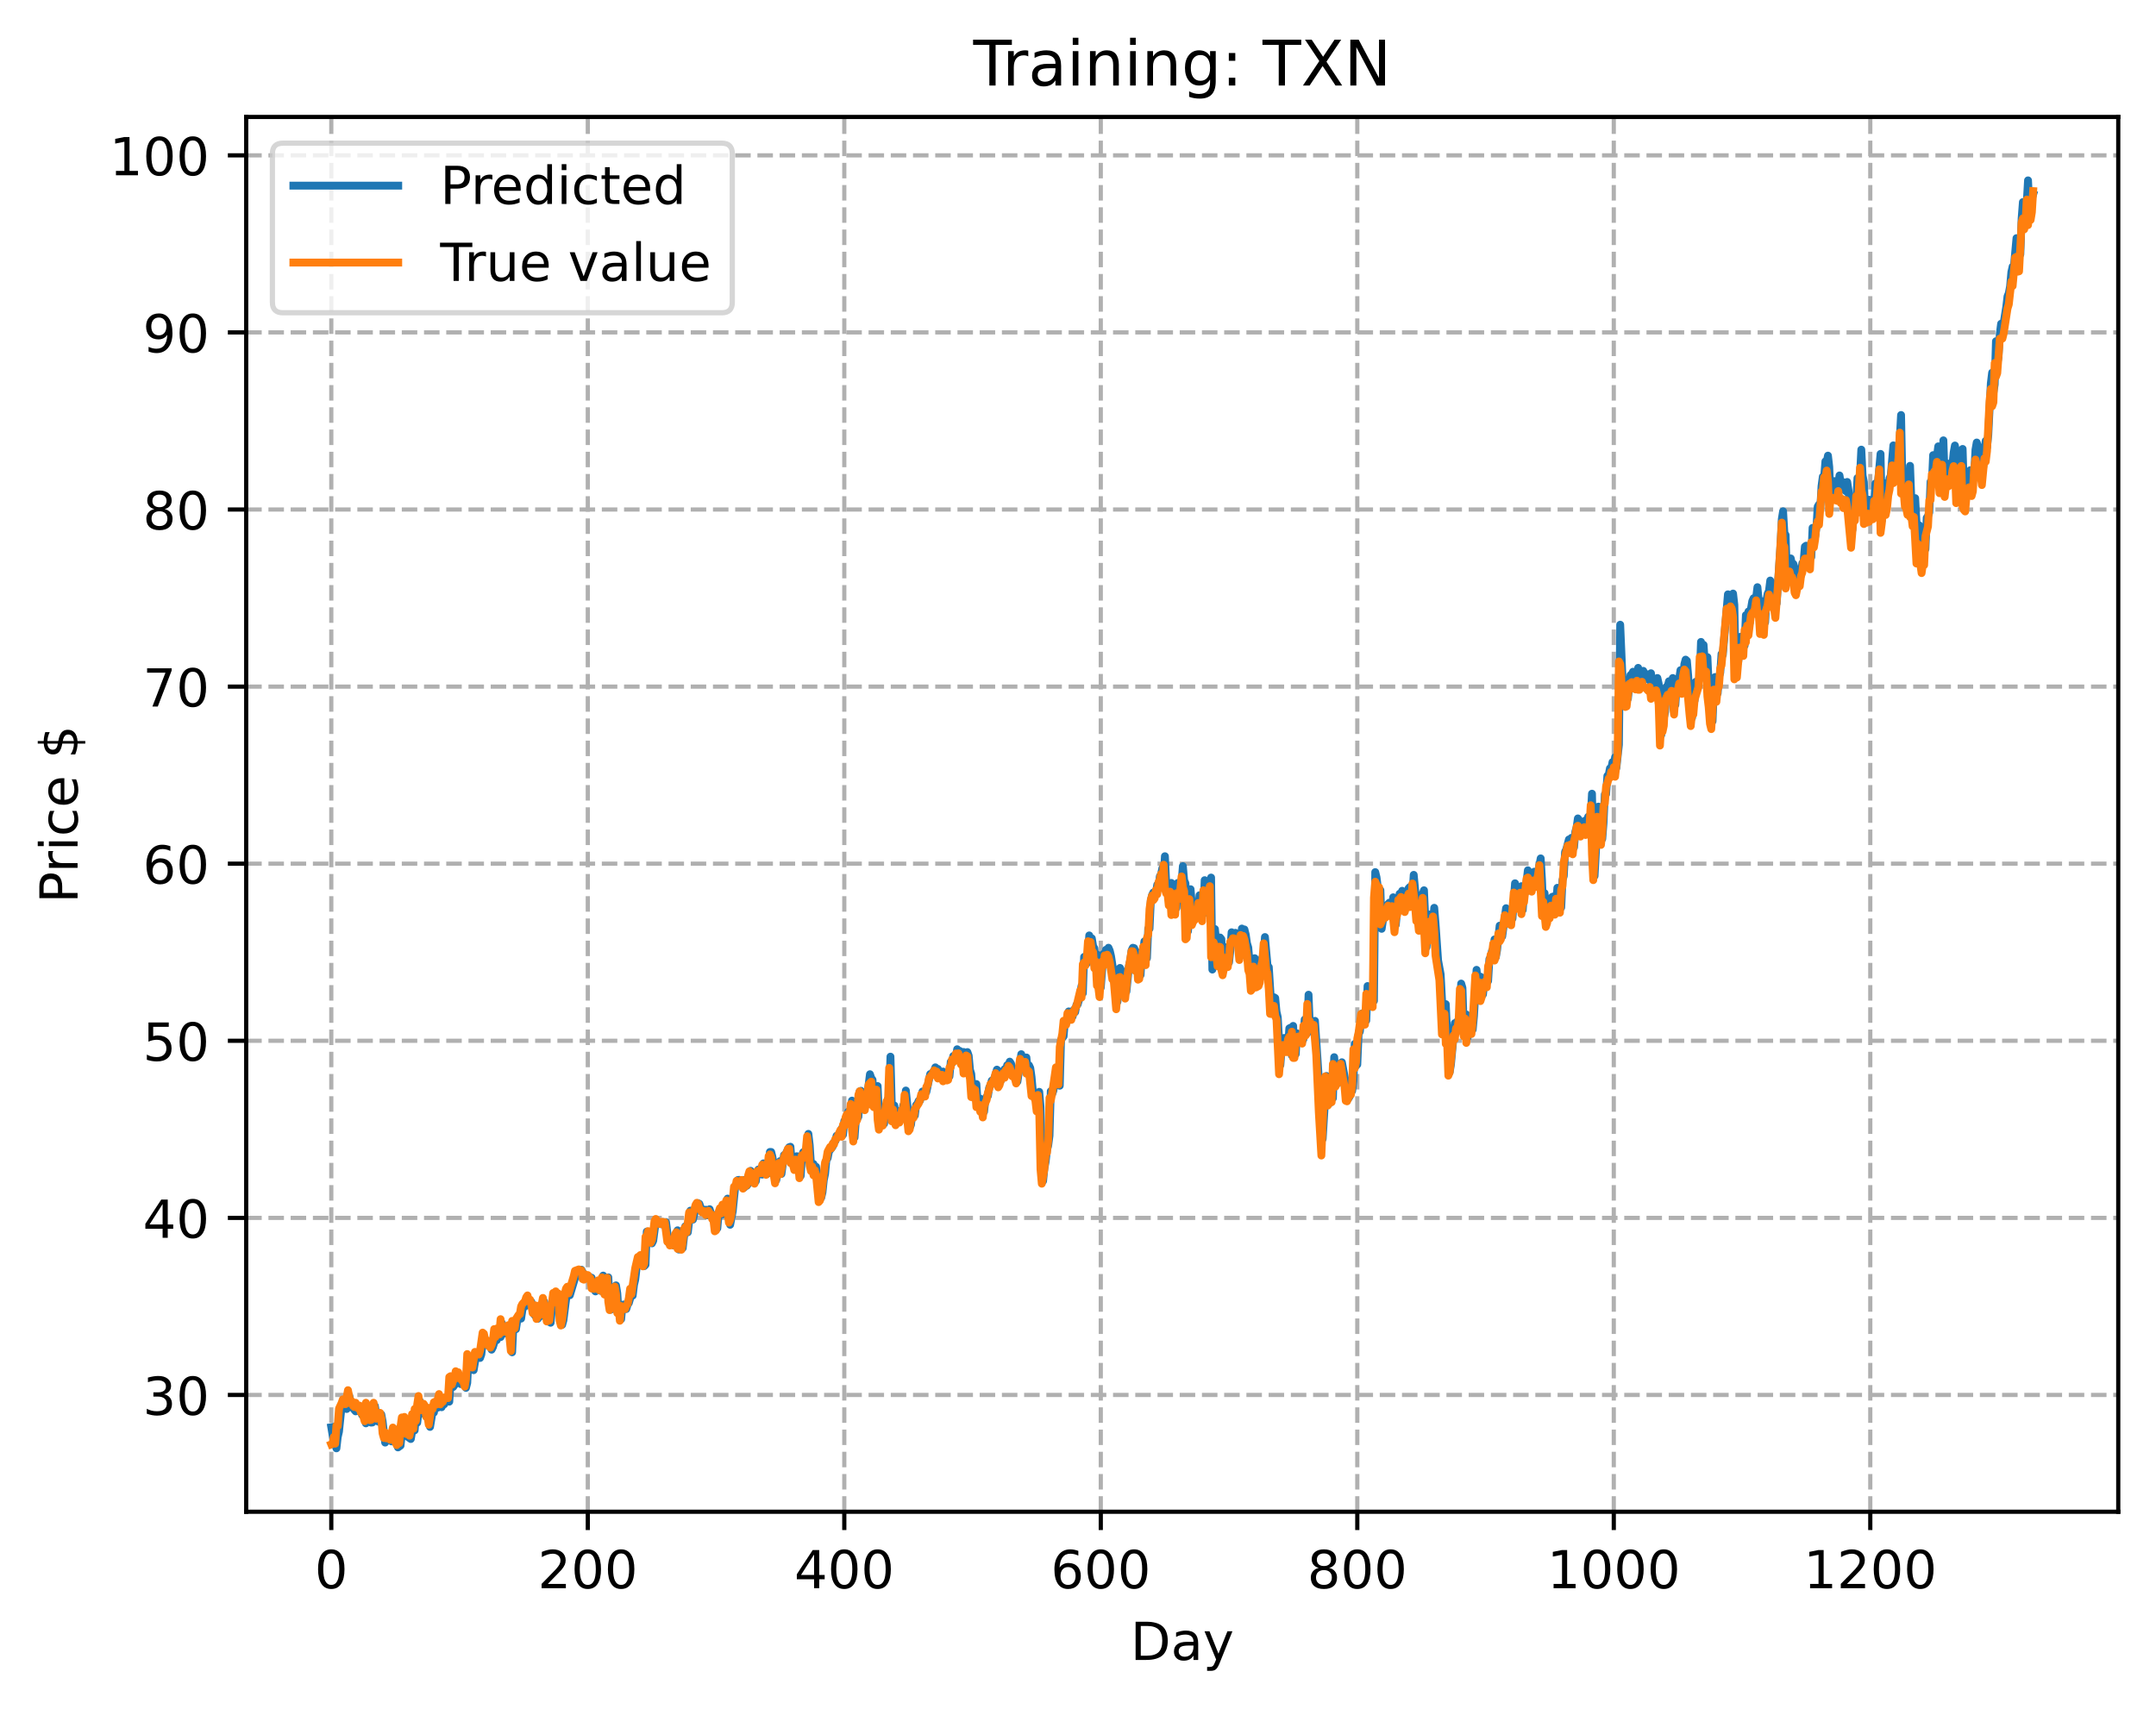 <?xml version="1.0" encoding="utf-8" standalone="no"?>
<!DOCTYPE svg PUBLIC "-//W3C//DTD SVG 1.1//EN"
  "http://www.w3.org/Graphics/SVG/1.1/DTD/svg11.dtd">
<!-- Created with matplotlib (https://matplotlib.org/) -->
<svg height="325.986pt" version="1.1" viewBox="0 0 411.286 325.986" width="411.286pt" xmlns="http://www.w3.org/2000/svg" xmlns:xlink="http://www.w3.org/1999/xlink">
 <defs>
  <style type="text/css">
*{stroke-linecap:butt;stroke-linejoin:round;}
  </style>
 </defs>
 <g id="figure_1">
  <g id="patch_1">
   <path d="M 0 325.986 
L 411.286 325.986 
L 411.286 0 
L 0 0 
z
" style="fill:#ffffff;"/>
  </g>
  <g id="axes_1">
   <g id="patch_2">
    <path d="M 46.966 288.43 
L 404.086 288.43 
L 404.086 22.318 
L 46.966 22.318 
z
" style="fill:#ffffff;"/>
   </g>
   <g id="matplotlib.axis_1">
    <g id="xtick_1">
     <g id="line2d_1">
      <path clip-path="url(#pba51644cda)" d="M 63.198 288.43 
L 63.198 22.318 
" style="fill:none;stroke:#b0b0b0;stroke-dasharray:2.96,1.28;stroke-dashoffset:0;stroke-width:0.8;"/>
     </g>
     <g id="line2d_2">
      <defs>
       <path d="M 0 0 
L 0 3.5 
" id="m25c1db7849" style="stroke:#000000;stroke-width:0.8;"/>
      </defs>
      <g>
       <use style="stroke:#000000;stroke-width:0.8;" x="63.198" xlink:href="#m25c1db7849" y="288.43"/>
      </g>
     </g>
     <g id="text_1">
      <!-- 0 -->
      <defs>
       <path d="M 31.781 66.406 
Q 24.172 66.406 20.328 58.906 
Q 16.5 51.422 16.5 36.375 
Q 16.5 21.391 20.328 13.891 
Q 24.172 6.391 31.781 6.391 
Q 39.453 6.391 43.281 13.891 
Q 47.125 21.391 47.125 36.375 
Q 47.125 51.422 43.281 58.906 
Q 39.453 66.406 31.781 66.406 
z
M 31.781 74.219 
Q 44.047 74.219 50.516 64.516 
Q 56.984 54.828 56.984 36.375 
Q 56.984 17.969 50.516 8.266 
Q 44.047 -1.422 31.781 -1.422 
Q 19.531 -1.422 13.062 8.266 
Q 6.594 17.969 6.594 36.375 
Q 6.594 54.828 13.062 64.516 
Q 19.531 74.219 31.781 74.219 
z
" id="DejaVuSans-48"/>
      </defs>
      <g transform="translate(60.017 303.029)scale(0.1 -0.1)">
       <use xlink:href="#DejaVuSans-48"/>
      </g>
     </g>
    </g>
    <g id="xtick_2">
     <g id="line2d_3">
      <path clip-path="url(#pba51644cda)" d="M 112.129 288.43 
L 112.129 22.318 
" style="fill:none;stroke:#b0b0b0;stroke-dasharray:2.96,1.28;stroke-dashoffset:0;stroke-width:0.8;"/>
     </g>
     <g id="line2d_4">
      <g>
       <use style="stroke:#000000;stroke-width:0.8;" x="112.129" xlink:href="#m25c1db7849" y="288.43"/>
      </g>
     </g>
     <g id="text_2">
      <!-- 200 -->
      <defs>
       <path d="M 19.188 8.297 
L 53.609 8.297 
L 53.609 0 
L 7.328 0 
L 7.328 8.297 
Q 12.938 14.109 22.625 23.891 
Q 32.328 33.688 34.812 36.531 
Q 39.547 41.844 41.422 45.531 
Q 43.312 49.219 43.312 52.781 
Q 43.312 58.594 39.234 62.25 
Q 35.156 65.922 28.609 65.922 
Q 23.969 65.922 18.812 64.312 
Q 13.672 62.703 7.812 59.422 
L 7.812 69.391 
Q 13.766 71.781 18.938 73 
Q 24.125 74.219 28.422 74.219 
Q 39.75 74.219 46.484 68.547 
Q 53.219 62.891 53.219 53.422 
Q 53.219 48.922 51.531 44.891 
Q 49.859 40.875 45.406 35.406 
Q 44.188 33.984 37.641 27.219 
Q 31.109 20.453 19.188 8.297 
z
" id="DejaVuSans-50"/>
      </defs>
      <g transform="translate(102.585 303.029)scale(0.1 -0.1)">
       <use xlink:href="#DejaVuSans-50"/>
       <use x="63.623" xlink:href="#DejaVuSans-48"/>
       <use x="127.246" xlink:href="#DejaVuSans-48"/>
      </g>
     </g>
    </g>
    <g id="xtick_3">
     <g id="line2d_5">
      <path clip-path="url(#pba51644cda)" d="M 161.06 288.43 
L 161.06 22.318 
" style="fill:none;stroke:#b0b0b0;stroke-dasharray:2.96,1.28;stroke-dashoffset:0;stroke-width:0.8;"/>
     </g>
     <g id="line2d_6">
      <g>
       <use style="stroke:#000000;stroke-width:0.8;" x="161.06" xlink:href="#m25c1db7849" y="288.43"/>
      </g>
     </g>
     <g id="text_3">
      <!-- 400 -->
      <defs>
       <path d="M 37.797 64.312 
L 12.891 25.391 
L 37.797 25.391 
z
M 35.203 72.906 
L 47.609 72.906 
L 47.609 25.391 
L 58.016 25.391 
L 58.016 17.188 
L 47.609 17.188 
L 47.609 0 
L 37.797 0 
L 37.797 17.188 
L 4.891 17.188 
L 4.891 26.703 
z
" id="DejaVuSans-52"/>
      </defs>
      <g transform="translate(151.516 303.029)scale(0.1 -0.1)">
       <use xlink:href="#DejaVuSans-52"/>
       <use x="63.623" xlink:href="#DejaVuSans-48"/>
       <use x="127.246" xlink:href="#DejaVuSans-48"/>
      </g>
     </g>
    </g>
    <g id="xtick_4">
     <g id="line2d_7">
      <path clip-path="url(#pba51644cda)" d="M 209.99 288.43 
L 209.99 22.318 
" style="fill:none;stroke:#b0b0b0;stroke-dasharray:2.96,1.28;stroke-dashoffset:0;stroke-width:0.8;"/>
     </g>
     <g id="line2d_8">
      <g>
       <use style="stroke:#000000;stroke-width:0.8;" x="209.99" xlink:href="#m25c1db7849" y="288.43"/>
      </g>
     </g>
     <g id="text_4">
      <!-- 600 -->
      <defs>
       <path d="M 33.016 40.375 
Q 26.375 40.375 22.484 35.828 
Q 18.609 31.297 18.609 23.391 
Q 18.609 15.531 22.484 10.953 
Q 26.375 6.391 33.016 6.391 
Q 39.656 6.391 43.531 10.953 
Q 47.406 15.531 47.406 23.391 
Q 47.406 31.297 43.531 35.828 
Q 39.656 40.375 33.016 40.375 
z
M 52.594 71.297 
L 52.594 62.312 
Q 48.875 64.062 45.094 64.984 
Q 41.312 65.922 37.594 65.922 
Q 27.828 65.922 22.672 59.328 
Q 17.531 52.734 16.797 39.406 
Q 19.672 43.656 24.016 45.922 
Q 28.375 48.188 33.594 48.188 
Q 44.578 48.188 50.953 41.516 
Q 57.328 34.859 57.328 23.391 
Q 57.328 12.156 50.688 5.359 
Q 44.047 -1.422 33.016 -1.422 
Q 20.359 -1.422 13.672 8.266 
Q 6.984 17.969 6.984 36.375 
Q 6.984 53.656 15.188 63.938 
Q 23.391 74.219 37.203 74.219 
Q 40.922 74.219 44.703 73.484 
Q 48.484 72.75 52.594 71.297 
z
" id="DejaVuSans-54"/>
      </defs>
      <g transform="translate(200.446 303.029)scale(0.1 -0.1)">
       <use xlink:href="#DejaVuSans-54"/>
       <use x="63.623" xlink:href="#DejaVuSans-48"/>
       <use x="127.246" xlink:href="#DejaVuSans-48"/>
      </g>
     </g>
    </g>
    <g id="xtick_5">
     <g id="line2d_9">
      <path clip-path="url(#pba51644cda)" d="M 258.921 288.43 
L 258.921 22.318 
" style="fill:none;stroke:#b0b0b0;stroke-dasharray:2.96,1.28;stroke-dashoffset:0;stroke-width:0.8;"/>
     </g>
     <g id="line2d_10">
      <g>
       <use style="stroke:#000000;stroke-width:0.8;" x="258.921" xlink:href="#m25c1db7849" y="288.43"/>
      </g>
     </g>
     <g id="text_5">
      <!-- 800 -->
      <defs>
       <path d="M 31.781 34.625 
Q 24.75 34.625 20.719 30.859 
Q 16.703 27.094 16.703 20.516 
Q 16.703 13.922 20.719 10.156 
Q 24.75 6.391 31.781 6.391 
Q 38.812 6.391 42.859 10.172 
Q 46.922 13.969 46.922 20.516 
Q 46.922 27.094 42.891 30.859 
Q 38.875 34.625 31.781 34.625 
z
M 21.922 38.812 
Q 15.578 40.375 12.031 44.719 
Q 8.5 49.078 8.5 55.328 
Q 8.5 64.062 14.719 69.141 
Q 20.953 74.219 31.781 74.219 
Q 42.672 74.219 48.875 69.141 
Q 55.078 64.062 55.078 55.328 
Q 55.078 49.078 51.531 44.719 
Q 48 40.375 41.703 38.812 
Q 48.828 37.156 52.797 32.312 
Q 56.781 27.484 56.781 20.516 
Q 56.781 9.906 50.312 4.234 
Q 43.844 -1.422 31.781 -1.422 
Q 19.734 -1.422 13.25 4.234 
Q 6.781 9.906 6.781 20.516 
Q 6.781 27.484 10.781 32.312 
Q 14.797 37.156 21.922 38.812 
z
M 18.312 54.391 
Q 18.312 48.734 21.844 45.562 
Q 25.391 42.391 31.781 42.391 
Q 38.141 42.391 41.719 45.562 
Q 45.312 48.734 45.312 54.391 
Q 45.312 60.062 41.719 63.234 
Q 38.141 66.406 31.781 66.406 
Q 25.391 66.406 21.844 63.234 
Q 18.312 60.062 18.312 54.391 
z
" id="DejaVuSans-56"/>
      </defs>
      <g transform="translate(249.377 303.029)scale(0.1 -0.1)">
       <use xlink:href="#DejaVuSans-56"/>
       <use x="63.623" xlink:href="#DejaVuSans-48"/>
       <use x="127.246" xlink:href="#DejaVuSans-48"/>
      </g>
     </g>
    </g>
    <g id="xtick_6">
     <g id="line2d_11">
      <path clip-path="url(#pba51644cda)" d="M 307.851 288.43 
L 307.851 22.318 
" style="fill:none;stroke:#b0b0b0;stroke-dasharray:2.96,1.28;stroke-dashoffset:0;stroke-width:0.8;"/>
     </g>
     <g id="line2d_12">
      <g>
       <use style="stroke:#000000;stroke-width:0.8;" x="307.851" xlink:href="#m25c1db7849" y="288.43"/>
      </g>
     </g>
     <g id="text_6">
      <!-- 1000 -->
      <defs>
       <path d="M 12.406 8.297 
L 28.516 8.297 
L 28.516 63.922 
L 10.984 60.406 
L 10.984 69.391 
L 28.422 72.906 
L 38.281 72.906 
L 38.281 8.297 
L 54.391 8.297 
L 54.391 0 
L 12.406 0 
z
" id="DejaVuSans-49"/>
      </defs>
      <g transform="translate(295.126 303.029)scale(0.1 -0.1)">
       <use xlink:href="#DejaVuSans-49"/>
       <use x="63.623" xlink:href="#DejaVuSans-48"/>
       <use x="127.246" xlink:href="#DejaVuSans-48"/>
       <use x="190.869" xlink:href="#DejaVuSans-48"/>
      </g>
     </g>
    </g>
    <g id="xtick_7">
     <g id="line2d_13">
      <path clip-path="url(#pba51644cda)" d="M 356.782 288.43 
L 356.782 22.318 
" style="fill:none;stroke:#b0b0b0;stroke-dasharray:2.96,1.28;stroke-dashoffset:0;stroke-width:0.8;"/>
     </g>
     <g id="line2d_14">
      <g>
       <use style="stroke:#000000;stroke-width:0.8;" x="356.782" xlink:href="#m25c1db7849" y="288.43"/>
      </g>
     </g>
     <g id="text_7">
      <!-- 1200 -->
      <g transform="translate(344.057 303.029)scale(0.1 -0.1)">
       <use xlink:href="#DejaVuSans-49"/>
       <use x="63.623" xlink:href="#DejaVuSans-50"/>
       <use x="127.246" xlink:href="#DejaVuSans-48"/>
       <use x="190.869" xlink:href="#DejaVuSans-48"/>
      </g>
     </g>
    </g>
    <g id="text_8">
     <!-- Day -->
     <defs>
      <path d="M 19.672 64.797 
L 19.672 8.109 
L 31.594 8.109 
Q 46.688 8.109 53.688 14.938 
Q 60.688 21.781 60.688 36.531 
Q 60.688 51.172 53.688 57.984 
Q 46.688 64.797 31.594 64.797 
z
M 9.812 72.906 
L 30.078 72.906 
Q 51.266 72.906 61.172 64.094 
Q 71.094 55.281 71.094 36.531 
Q 71.094 17.672 61.125 8.828 
Q 51.172 0 30.078 0 
L 9.812 0 
z
" id="DejaVuSans-68"/>
      <path d="M 34.281 27.484 
Q 23.391 27.484 19.188 25 
Q 14.984 22.516 14.984 16.5 
Q 14.984 11.719 18.141 8.906 
Q 21.297 6.109 26.703 6.109 
Q 34.188 6.109 38.703 11.406 
Q 43.219 16.703 43.219 25.484 
L 43.219 27.484 
z
M 52.203 31.203 
L 52.203 0 
L 43.219 0 
L 43.219 8.297 
Q 40.141 3.328 35.547 0.953 
Q 30.953 -1.422 24.312 -1.422 
Q 15.922 -1.422 10.953 3.297 
Q 6 8.016 6 15.922 
Q 6 25.141 12.172 29.828 
Q 18.359 34.516 30.609 34.516 
L 43.219 34.516 
L 43.219 35.406 
Q 43.219 41.609 39.141 45 
Q 35.062 48.391 27.688 48.391 
Q 23 48.391 18.547 47.266 
Q 14.109 46.141 10.016 43.891 
L 10.016 52.203 
Q 14.938 54.109 19.578 55.047 
Q 24.219 56 28.609 56 
Q 40.484 56 46.344 49.844 
Q 52.203 43.703 52.203 31.203 
z
" id="DejaVuSans-97"/>
      <path d="M 32.172 -5.078 
Q 28.375 -14.844 24.75 -17.812 
Q 21.141 -20.797 15.094 -20.797 
L 7.906 -20.797 
L 7.906 -13.281 
L 13.188 -13.281 
Q 16.891 -13.281 18.938 -11.516 
Q 21 -9.766 23.484 -3.219 
L 25.094 0.875 
L 2.984 54.688 
L 12.5 54.688 
L 29.594 11.922 
L 46.688 54.688 
L 56.203 54.688 
z
" id="DejaVuSans-121"/>
     </defs>
     <g transform="translate(215.652 316.707)scale(0.1 -0.1)">
      <use xlink:href="#DejaVuSans-68"/>
      <use x="77.002" xlink:href="#DejaVuSans-97"/>
      <use x="138.281" xlink:href="#DejaVuSans-121"/>
     </g>
    </g>
   </g>
   <g id="matplotlib.axis_2">
    <g id="ytick_1">
     <g id="line2d_15">
      <path clip-path="url(#pba51644cda)" d="M 46.966 266.149 
L 404.086 266.149 
" style="fill:none;stroke:#b0b0b0;stroke-dasharray:2.96,1.28;stroke-dashoffset:0;stroke-width:0.8;"/>
     </g>
     <g id="line2d_16">
      <defs>
       <path d="M 0 0 
L -3.5 0 
" id="mc0ad41a44f" style="stroke:#000000;stroke-width:0.8;"/>
      </defs>
      <g>
       <use style="stroke:#000000;stroke-width:0.8;" x="46.966" xlink:href="#mc0ad41a44f" y="266.149"/>
      </g>
     </g>
     <g id="text_9">
      <!-- 30 -->
      <defs>
       <path d="M 40.578 39.312 
Q 47.656 37.797 51.625 33 
Q 55.609 28.219 55.609 21.188 
Q 55.609 10.406 48.188 4.484 
Q 40.766 -1.422 27.094 -1.422 
Q 22.516 -1.422 17.656 -0.516 
Q 12.797 0.391 7.625 2.203 
L 7.625 11.719 
Q 11.719 9.328 16.594 8.109 
Q 21.484 6.891 26.812 6.891 
Q 36.078 6.891 40.938 10.547 
Q 45.797 14.203 45.797 21.188 
Q 45.797 27.641 41.281 31.266 
Q 36.766 34.906 28.719 34.906 
L 20.219 34.906 
L 20.219 43.016 
L 29.109 43.016 
Q 36.375 43.016 40.234 45.922 
Q 44.094 48.828 44.094 54.297 
Q 44.094 59.906 40.109 62.906 
Q 36.141 65.922 28.719 65.922 
Q 24.656 65.922 20.016 65.031 
Q 15.375 64.156 9.812 62.312 
L 9.812 71.094 
Q 15.438 72.656 20.344 73.438 
Q 25.25 74.219 29.594 74.219 
Q 40.828 74.219 47.359 69.109 
Q 53.906 64.016 53.906 55.328 
Q 53.906 49.266 50.438 45.094 
Q 46.969 40.922 40.578 39.312 
z
" id="DejaVuSans-51"/>
      </defs>
      <g transform="translate(27.241 269.949)scale(0.1 -0.1)">
       <use xlink:href="#DejaVuSans-51"/>
       <use x="63.623" xlink:href="#DejaVuSans-48"/>
      </g>
     </g>
    </g>
    <g id="ytick_2">
     <g id="line2d_17">
      <path clip-path="url(#pba51644cda)" d="M 46.966 232.362 
L 404.086 232.362 
" style="fill:none;stroke:#b0b0b0;stroke-dasharray:2.96,1.28;stroke-dashoffset:0;stroke-width:0.8;"/>
     </g>
     <g id="line2d_18">
      <g>
       <use style="stroke:#000000;stroke-width:0.8;" x="46.966" xlink:href="#mc0ad41a44f" y="232.362"/>
      </g>
     </g>
     <g id="text_10">
      <!-- 40 -->
      <g transform="translate(27.241 236.161)scale(0.1 -0.1)">
       <use xlink:href="#DejaVuSans-52"/>
       <use x="63.623" xlink:href="#DejaVuSans-48"/>
      </g>
     </g>
    </g>
    <g id="ytick_3">
     <g id="line2d_19">
      <path clip-path="url(#pba51644cda)" d="M 46.966 198.574 
L 404.086 198.574 
" style="fill:none;stroke:#b0b0b0;stroke-dasharray:2.96,1.28;stroke-dashoffset:0;stroke-width:0.8;"/>
     </g>
     <g id="line2d_20">
      <g>
       <use style="stroke:#000000;stroke-width:0.8;" x="46.966" xlink:href="#mc0ad41a44f" y="198.574"/>
      </g>
     </g>
     <g id="text_11">
      <!-- 50 -->
      <defs>
       <path d="M 10.797 72.906 
L 49.516 72.906 
L 49.516 64.594 
L 19.828 64.594 
L 19.828 46.734 
Q 21.969 47.469 24.109 47.828 
Q 26.266 48.188 28.422 48.188 
Q 40.625 48.188 47.75 41.5 
Q 54.891 34.812 54.891 23.391 
Q 54.891 11.625 47.562 5.094 
Q 40.234 -1.422 26.906 -1.422 
Q 22.312 -1.422 17.547 -0.641 
Q 12.797 0.141 7.719 1.703 
L 7.719 11.625 
Q 12.109 9.234 16.797 8.062 
Q 21.484 6.891 26.703 6.891 
Q 35.156 6.891 40.078 11.328 
Q 45.016 15.766 45.016 23.391 
Q 45.016 31 40.078 35.438 
Q 35.156 39.891 26.703 39.891 
Q 22.75 39.891 18.812 39.016 
Q 14.891 38.141 10.797 36.281 
z
" id="DejaVuSans-53"/>
      </defs>
      <g transform="translate(27.241 202.374)scale(0.1 -0.1)">
       <use xlink:href="#DejaVuSans-53"/>
       <use x="63.623" xlink:href="#DejaVuSans-48"/>
      </g>
     </g>
    </g>
    <g id="ytick_4">
     <g id="line2d_21">
      <path clip-path="url(#pba51644cda)" d="M 46.966 164.787 
L 404.086 164.787 
" style="fill:none;stroke:#b0b0b0;stroke-dasharray:2.96,1.28;stroke-dashoffset:0;stroke-width:0.8;"/>
     </g>
     <g id="line2d_22">
      <g>
       <use style="stroke:#000000;stroke-width:0.8;" x="46.966" xlink:href="#mc0ad41a44f" y="164.787"/>
      </g>
     </g>
     <g id="text_12">
      <!-- 60 -->
      <g transform="translate(27.241 168.586)scale(0.1 -0.1)">
       <use xlink:href="#DejaVuSans-54"/>
       <use x="63.623" xlink:href="#DejaVuSans-48"/>
      </g>
     </g>
    </g>
    <g id="ytick_5">
     <g id="line2d_23">
      <path clip-path="url(#pba51644cda)" d="M 46.966 130.999 
L 404.086 130.999 
" style="fill:none;stroke:#b0b0b0;stroke-dasharray:2.96,1.28;stroke-dashoffset:0;stroke-width:0.8;"/>
     </g>
     <g id="line2d_24">
      <g>
       <use style="stroke:#000000;stroke-width:0.8;" x="46.966" xlink:href="#mc0ad41a44f" y="130.999"/>
      </g>
     </g>
     <g id="text_13">
      <!-- 70 -->
      <defs>
       <path d="M 8.203 72.906 
L 55.078 72.906 
L 55.078 68.703 
L 28.609 0 
L 18.312 0 
L 43.219 64.594 
L 8.203 64.594 
z
" id="DejaVuSans-55"/>
      </defs>
      <g transform="translate(27.241 134.799)scale(0.1 -0.1)">
       <use xlink:href="#DejaVuSans-55"/>
       <use x="63.623" xlink:href="#DejaVuSans-48"/>
      </g>
     </g>
    </g>
    <g id="ytick_6">
     <g id="line2d_25">
      <path clip-path="url(#pba51644cda)" d="M 46.966 97.212 
L 404.086 97.212 
" style="fill:none;stroke:#b0b0b0;stroke-dasharray:2.96,1.28;stroke-dashoffset:0;stroke-width:0.8;"/>
     </g>
     <g id="line2d_26">
      <g>
       <use style="stroke:#000000;stroke-width:0.8;" x="46.966" xlink:href="#mc0ad41a44f" y="97.212"/>
      </g>
     </g>
     <g id="text_14">
      <!-- 80 -->
      <g transform="translate(27.241 101.011)scale(0.1 -0.1)">
       <use xlink:href="#DejaVuSans-56"/>
       <use x="63.623" xlink:href="#DejaVuSans-48"/>
      </g>
     </g>
    </g>
    <g id="ytick_7">
     <g id="line2d_27">
      <path clip-path="url(#pba51644cda)" d="M 46.966 63.424 
L 404.086 63.424 
" style="fill:none;stroke:#b0b0b0;stroke-dasharray:2.96,1.28;stroke-dashoffset:0;stroke-width:0.8;"/>
     </g>
     <g id="line2d_28">
      <g>
       <use style="stroke:#000000;stroke-width:0.8;" x="46.966" xlink:href="#mc0ad41a44f" y="63.424"/>
      </g>
     </g>
     <g id="text_15">
      <!-- 90 -->
      <defs>
       <path d="M 10.984 1.516 
L 10.984 10.5 
Q 14.703 8.734 18.5 7.812 
Q 22.312 6.891 25.984 6.891 
Q 35.75 6.891 40.891 13.453 
Q 46.047 20.016 46.781 33.406 
Q 43.953 29.203 39.594 26.953 
Q 35.25 24.703 29.984 24.703 
Q 19.047 24.703 12.672 31.312 
Q 6.297 37.938 6.297 49.422 
Q 6.297 60.641 12.938 67.422 
Q 19.578 74.219 30.609 74.219 
Q 43.266 74.219 49.922 64.516 
Q 56.594 54.828 56.594 36.375 
Q 56.594 19.141 48.406 8.859 
Q 40.234 -1.422 26.422 -1.422 
Q 22.703 -1.422 18.891 -0.688 
Q 15.094 0.047 10.984 1.516 
z
M 30.609 32.422 
Q 37.25 32.422 41.125 36.953 
Q 45.016 41.5 45.016 49.422 
Q 45.016 57.281 41.125 61.844 
Q 37.25 66.406 30.609 66.406 
Q 23.969 66.406 20.094 61.844 
Q 16.219 57.281 16.219 49.422 
Q 16.219 41.5 20.094 36.953 
Q 23.969 32.422 30.609 32.422 
z
" id="DejaVuSans-57"/>
      </defs>
      <g transform="translate(27.241 67.224)scale(0.1 -0.1)">
       <use xlink:href="#DejaVuSans-57"/>
       <use x="63.623" xlink:href="#DejaVuSans-48"/>
      </g>
     </g>
    </g>
    <g id="ytick_8">
     <g id="line2d_29">
      <path clip-path="url(#pba51644cda)" d="M 46.966 29.637 
L 404.086 29.637 
" style="fill:none;stroke:#b0b0b0;stroke-dasharray:2.96,1.28;stroke-dashoffset:0;stroke-width:0.8;"/>
     </g>
     <g id="line2d_30">
      <g>
       <use style="stroke:#000000;stroke-width:0.8;" x="46.966" xlink:href="#mc0ad41a44f" y="29.637"/>
      </g>
     </g>
     <g id="text_16">
      <!-- 100 -->
      <g transform="translate(20.878 33.436)scale(0.1 -0.1)">
       <use xlink:href="#DejaVuSans-49"/>
       <use x="63.623" xlink:href="#DejaVuSans-48"/>
       <use x="127.246" xlink:href="#DejaVuSans-48"/>
      </g>
     </g>
    </g>
    <g id="text_17">
     <!-- Price $ -->
     <defs>
      <path d="M 19.672 64.797 
L 19.672 37.406 
L 32.078 37.406 
Q 38.969 37.406 42.719 40.969 
Q 46.484 44.531 46.484 51.125 
Q 46.484 57.672 42.719 61.234 
Q 38.969 64.797 32.078 64.797 
z
M 9.812 72.906 
L 32.078 72.906 
Q 44.344 72.906 50.609 67.359 
Q 56.891 61.812 56.891 51.125 
Q 56.891 40.328 50.609 34.812 
Q 44.344 29.297 32.078 29.297 
L 19.672 29.297 
L 19.672 0 
L 9.812 0 
z
" id="DejaVuSans-80"/>
      <path d="M 41.109 46.297 
Q 39.594 47.172 37.812 47.578 
Q 36.031 48 33.891 48 
Q 26.266 48 22.188 43.047 
Q 18.109 38.094 18.109 28.812 
L 18.109 0 
L 9.078 0 
L 9.078 54.688 
L 18.109 54.688 
L 18.109 46.188 
Q 20.953 51.172 25.484 53.578 
Q 30.031 56 36.531 56 
Q 37.453 56 38.578 55.875 
Q 39.703 55.766 41.062 55.516 
z
" id="DejaVuSans-114"/>
      <path d="M 9.422 54.688 
L 18.406 54.688 
L 18.406 0 
L 9.422 0 
z
M 9.422 75.984 
L 18.406 75.984 
L 18.406 64.594 
L 9.422 64.594 
z
" id="DejaVuSans-105"/>
      <path d="M 48.781 52.594 
L 48.781 44.188 
Q 44.969 46.297 41.141 47.344 
Q 37.312 48.391 33.406 48.391 
Q 24.656 48.391 19.812 42.844 
Q 14.984 37.312 14.984 27.297 
Q 14.984 17.281 19.812 11.734 
Q 24.656 6.203 33.406 6.203 
Q 37.312 6.203 41.141 7.25 
Q 44.969 8.297 48.781 10.406 
L 48.781 2.094 
Q 45.016 0.344 40.984 -0.531 
Q 36.969 -1.422 32.422 -1.422 
Q 20.062 -1.422 12.781 6.344 
Q 5.516 14.109 5.516 27.297 
Q 5.516 40.672 12.859 48.328 
Q 20.219 56 33.016 56 
Q 37.156 56 41.109 55.141 
Q 45.062 54.297 48.781 52.594 
z
" id="DejaVuSans-99"/>
      <path d="M 56.203 29.594 
L 56.203 25.203 
L 14.891 25.203 
Q 15.484 15.922 20.484 11.062 
Q 25.484 6.203 34.422 6.203 
Q 39.594 6.203 44.453 7.469 
Q 49.312 8.734 54.109 11.281 
L 54.109 2.781 
Q 49.266 0.734 44.188 -0.344 
Q 39.109 -1.422 33.891 -1.422 
Q 20.797 -1.422 13.156 6.188 
Q 5.516 13.812 5.516 26.812 
Q 5.516 40.234 12.766 48.109 
Q 20.016 56 32.328 56 
Q 43.359 56 49.781 48.891 
Q 56.203 41.797 56.203 29.594 
z
M 47.219 32.234 
Q 47.125 39.594 43.094 43.984 
Q 39.062 48.391 32.422 48.391 
Q 24.906 48.391 20.391 44.141 
Q 15.875 39.891 15.188 32.172 
z
" id="DejaVuSans-101"/>
      <path id="DejaVuSans-32"/>
      <path d="M 33.797 -14.703 
L 28.906 -14.703 
L 28.859 0 
Q 23.734 0.094 18.609 1.188 
Q 13.484 2.297 8.297 4.5 
L 8.297 13.281 
Q 13.281 10.156 18.375 8.562 
Q 23.484 6.984 28.906 6.938 
L 28.906 29.203 
Q 18.109 30.953 13.203 35.156 
Q 8.297 39.359 8.297 46.688 
Q 8.297 54.641 13.625 59.219 
Q 18.953 63.812 28.906 64.5 
L 28.906 75.984 
L 33.797 75.984 
L 33.797 64.656 
Q 38.328 64.453 42.578 63.688 
Q 46.828 62.938 50.875 61.625 
L 50.875 53.078 
Q 46.828 55.125 42.547 56.25 
Q 38.281 57.375 33.797 57.562 
L 33.797 36.719 
Q 44.875 35.016 50.094 30.609 
Q 55.328 26.219 55.328 18.609 
Q 55.328 10.359 49.781 5.594 
Q 44.234 0.828 33.797 0.094 
z
M 28.906 37.594 
L 28.906 57.625 
Q 23.25 56.984 20.266 54.391 
Q 17.281 51.812 17.281 47.516 
Q 17.281 43.312 20.031 40.969 
Q 22.797 38.625 28.906 37.594 
z
M 33.797 28.219 
L 33.797 7.078 
Q 39.984 7.906 43.141 10.594 
Q 46.297 13.281 46.297 17.672 
Q 46.297 21.969 43.281 24.5 
Q 40.281 27.047 33.797 28.219 
z
" id="DejaVuSans-36"/>
     </defs>
     <g transform="translate(14.798 172.342)rotate(-90)scale(0.1 -0.1)">
      <use xlink:href="#DejaVuSans-80"/>
      <use x="58.553" xlink:href="#DejaVuSans-114"/>
      <use x="99.666" xlink:href="#DejaVuSans-105"/>
      <use x="127.449" xlink:href="#DejaVuSans-99"/>
      <use x="182.43" xlink:href="#DejaVuSans-101"/>
      <use x="243.953" xlink:href="#DejaVuSans-32"/>
      <use x="275.74" xlink:href="#DejaVuSans-36"/>
     </g>
    </g>
   </g>
   <g id="line2d_31">
    <path clip-path="url(#pba51644cda)" d="M 63.198 272.303 
L 63.688 275.225 
L 63.932 275.44 
L 64.177 276.334 
L 64.422 274.191 
L 64.666 273.132 
L 65.156 268.387 
L 65.4 267.518 
L 65.645 267.185 
L 65.89 268.525 
L 66.134 268.827 
L 66.623 266.285 
L 67.113 268.559 
L 67.357 268.337 
L 67.602 269.002 
L 67.847 269.277 
L 68.091 268.597 
L 68.336 269.091 
L 68.581 269.297 
L 68.825 268.744 
L 69.07 269.959 
L 69.315 269.79 
L 69.804 271.565 
L 70.049 268.635 
L 70.293 269.498 
L 70.538 270.935 
L 70.783 271.424 
L 71.027 271.405 
L 71.272 270.459 
L 71.517 268.251 
L 72.006 271.163 
L 72.251 271.265 
L 72.74 269.87 
L 72.984 271.167 
L 73.474 275.238 
L 73.718 274.228 
L 73.963 274.774 
L 74.452 274.35 
L 74.697 275.009 
L 75.186 272.664 
L 75.431 273.361 
L 75.676 275.449 
L 75.92 276.158 
L 76.41 275.807 
L 76.899 270.909 
L 77.144 272.017 
L 77.388 271.371 
L 77.633 274.024 
L 78.367 274.554 
L 78.611 273.137 
L 78.856 270.686 
L 79.101 272.903 
L 79.345 269.844 
L 79.59 271.449 
L 80.079 267.29 
L 80.324 269.378 
L 80.569 269.697 
L 80.813 268.602 
L 81.058 268.316 
L 81.303 268.693 
L 81.547 270.462 
L 81.792 270.801 
L 82.037 272.246 
L 82.526 269.3 
L 82.771 269.512 
L 83.015 268.098 
L 83.26 267.934 
L 83.505 268.573 
L 83.994 266.767 
L 84.239 268.49 
L 84.483 267.924 
L 84.728 267.944 
L 84.972 267.25 
L 85.462 267.393 
L 85.706 267.432 
L 85.951 263.765 
L 86.196 263.325 
L 86.44 264.63 
L 86.93 263.936 
L 87.174 262.375 
L 87.419 262.209 
L 87.664 262.564 
L 87.908 264.081 
L 88.153 264.054 
L 88.398 263.898 
L 88.642 264.068 
L 88.887 264.797 
L 89.132 263.84 
L 89.376 258.949 
L 89.621 260.227 
L 89.866 260.56 
L 90.11 260.227 
L 90.355 261.421 
L 90.844 258.439 
L 91.089 258.511 
L 91.578 259.093 
L 91.823 258.391 
L 92.067 256.153 
L 92.312 254.963 
L 92.557 255.559 
L 92.801 256.626 
L 93.046 256.097 
L 93.291 256.842 
L 93.535 256.032 
L 93.78 257.509 
L 94.025 257.02 
L 94.269 256.218 
L 94.514 254.115 
L 94.759 255.703 
L 95.003 253.968 
L 95.493 255.112 
L 95.737 252.43 
L 95.982 253.87 
L 96.227 254.45 
L 96.471 253.993 
L 96.716 253.868 
L 96.96 254.489 
L 97.205 253.268 
L 97.694 258.01 
L 97.939 252.717 
L 98.184 253.49 
L 98.428 253.597 
L 98.673 251.932 
L 98.918 251.489 
L 99.162 251.628 
L 99.407 251.585 
L 99.652 249.94 
L 99.896 249.33 
L 100.386 249.135 
L 100.63 248.246 
L 100.875 247.924 
L 101.12 248.608 
L 101.364 248.387 
L 101.609 249.096 
L 101.854 250.714 
L 102.098 251.041 
L 102.343 249.393 
L 102.587 251.615 
L 102.832 251.272 
L 103.077 251.139 
L 103.321 249.233 
L 103.566 249.459 
L 103.811 248.334 
L 104.545 252.154 
L 104.789 251.371 
L 105.034 252.375 
L 105.279 249.631 
L 105.523 249.022 
L 105.768 247.081 
L 106.013 247.395 
L 106.257 247.053 
L 106.502 248.604 
L 106.747 247.123 
L 106.991 252.388 
L 107.236 252.769 
L 107.481 251.889 
L 108.215 246.12 
L 108.459 246.014 
L 108.704 247.124 
L 109.682 243.855 
L 109.927 242.718 
L 110.416 242.949 
L 110.661 242.77 
L 110.906 242.25 
L 111.15 242.713 
L 111.395 243.962 
L 111.64 243.855 
L 111.884 243.438 
L 112.129 243.75 
L 112.374 243.539 
L 112.618 243.78 
L 112.863 243.781 
L 113.108 245.692 
L 113.597 246.394 
L 113.842 245.153 
L 114.086 245.759 
L 114.331 244.605 
L 114.575 246.288 
L 114.82 245.845 
L 115.065 243.377 
L 115.309 245.972 
L 115.554 246.954 
L 116.043 243.709 
L 116.288 248.479 
L 116.533 249.88 
L 116.777 247.723 
L 117.022 247.362 
L 117.511 245.24 
L 117.756 246.762 
L 118.001 250.4 
L 118.245 249.705 
L 118.49 251.691 
L 118.735 249.011 
L 118.979 248.887 
L 119.469 249.75 
L 119.713 248.939 
L 119.958 248.612 
L 120.203 247.744 
L 120.447 246.045 
L 120.692 247.198 
L 120.936 245.169 
L 121.181 244.111 
L 121.426 242.009 
L 121.915 240.327 
L 122.16 240.268 
L 122.404 239.799 
L 122.649 240.338 
L 122.894 241.572 
L 123.138 241.315 
L 123.383 234.975 
L 123.628 236.006 
L 123.872 235.528 
L 124.117 235.74 
L 124.362 237.227 
L 124.606 236.741 
L 125.096 233.025 
L 125.34 233.202 
L 125.585 233.141 
L 126.319 233.62 
L 126.563 233.15 
L 126.808 233.407 
L 127.053 233.165 
L 127.542 237.116 
L 127.787 236.526 
L 128.031 237.214 
L 128.276 236.157 
L 128.521 237.616 
L 129.01 235.285 
L 129.255 234.735 
L 129.499 238.408 
L 129.989 236.667 
L 130.233 238.13 
L 130.723 233.972 
L 130.967 233.899 
L 131.212 235.119 
L 131.701 230.984 
L 131.946 232.16 
L 132.191 232.692 
L 132.68 230.671 
L 132.924 229.752 
L 133.169 229.558 
L 133.414 229.683 
L 133.658 230.4 
L 133.903 230.659 
L 134.148 231.166 
L 134.637 230.811 
L 134.882 231.879 
L 135.371 230.707 
L 135.616 231.488 
L 135.86 231.681 
L 136.105 232.445 
L 136.35 232.73 
L 136.594 234.493 
L 136.839 234.357 
L 137.084 231.558 
L 137.573 230.492 
L 137.818 231.693 
L 138.062 229.882 
L 138.307 230.426 
L 138.551 229.883 
L 138.796 228.687 
L 139.285 233.679 
L 139.775 231.113 
L 140.264 226.255 
L 140.509 226.239 
L 140.753 225.146 
L 140.998 225.114 
L 141.243 225.237 
L 141.487 225.916 
L 141.732 225.129 
L 141.977 226.571 
L 142.221 225.505 
L 142.466 226.231 
L 142.711 225.901 
L 142.955 224.205 
L 143.2 223.383 
L 143.445 223.755 
L 143.689 223.871 
L 144.178 225.381 
L 144.423 223.687 
L 144.668 223.138 
L 144.912 223.819 
L 145.157 222.87 
L 145.402 224.101 
L 145.646 221.964 
L 145.891 222.708 
L 146.136 222.486 
L 146.38 223.955 
L 146.625 222.873 
L 146.87 219.787 
L 147.114 219.789 
L 147.359 220.8 
L 147.848 223.958 
L 148.093 225.135 
L 148.338 223.771 
L 148.582 223.328 
L 148.827 221.529 
L 149.072 223.98 
L 149.561 220.384 
L 149.806 220.282 
L 150.539 218.881 
L 150.784 218.796 
L 151.029 221.993 
L 151.273 220.89 
L 151.763 222.552 
L 152.007 220.599 
L 152.252 221.517 
L 152.497 221.372 
L 152.741 224.349 
L 152.986 220.486 
L 153.231 219.828 
L 153.475 220.755 
L 153.72 220.218 
L 153.965 218.802 
L 154.209 216.338 
L 154.454 218.45 
L 154.699 222.174 
L 154.943 222.811 
L 155.188 222.078 
L 155.433 223.882 
L 155.677 222.613 
L 156.411 228.545 
L 156.656 228.505 
L 156.9 227.472 
L 157.145 225.142 
L 157.39 223.972 
L 157.634 221.377 
L 157.879 220.985 
L 158.124 219.713 
L 158.858 218.732 
L 159.102 217.905 
L 159.347 217.696 
L 159.592 216.695 
L 159.836 216.945 
L 160.081 216.251 
L 160.326 215.948 
L 160.57 215.3 
L 160.815 216.508 
L 161.06 213.889 
L 161.304 214.618 
L 161.549 212.783 
L 161.794 212.119 
L 162.038 212.298 
L 162.283 212.675 
L 162.527 209.992 
L 162.772 214.878 
L 163.017 217.023 
L 163.261 213.69 
L 163.506 213.479 
L 163.751 213.071 
L 163.995 208.241 
L 164.24 208.118 
L 164.485 210.24 
L 164.729 209.68 
L 164.974 209.827 
L 165.219 210.858 
L 165.953 204.956 
L 166.197 205.683 
L 166.442 206.017 
L 166.687 210.333 
L 166.931 210.243 
L 167.421 207.215 
L 167.665 212.992 
L 167.91 214.778 
L 168.399 211.771 
L 168.644 214.412 
L 168.888 212.062 
L 169.378 209.708 
L 169.622 209.815 
L 169.867 201.603 
L 170.112 210.597 
L 170.356 213.59 
L 170.601 210.923 
L 170.846 213.068 
L 171.09 213.633 
L 171.335 211.981 
L 171.58 212.529 
L 171.824 213.534 
L 172.069 212.926 
L 172.314 210.877 
L 172.558 212.166 
L 172.803 208.065 
L 173.292 212.847 
L 173.537 215.141 
L 173.782 214.61 
L 174.026 212.424 
L 174.271 212.327 
L 174.515 212.831 
L 174.76 210.85 
L 175.005 210.595 
L 175.249 210.033 
L 175.494 210.01 
L 175.739 209.331 
L 175.983 208.249 
L 176.473 208.224 
L 176.717 208.336 
L 177.451 204.922 
L 177.696 204.952 
L 177.941 204.569 
L 178.185 204.394 
L 178.43 203.642 
L 178.675 204.209 
L 178.919 203.945 
L 179.164 205.043 
L 179.898 204.444 
L 180.142 205.5 
L 180.387 205.049 
L 180.632 205.619 
L 180.876 205.654 
L 181.121 205.369 
L 181.366 202.599 
L 181.61 202.861 
L 181.855 201.482 
L 182.344 201.992 
L 182.589 200.189 
L 182.834 201.89 
L 183.078 200.504 
L 183.568 202.41 
L 183.812 200.71 
L 184.057 204.182 
L 184.302 201.598 
L 184.546 200.729 
L 184.791 201.43 
L 185.036 204.121 
L 185.28 204.907 
L 185.525 208.269 
L 185.77 206.763 
L 186.014 208.536 
L 186.259 206.828 
L 186.503 210.446 
L 186.748 210.441 
L 186.993 209.612 
L 187.237 211.167 
L 187.482 210.415 
L 187.727 212.095 
L 187.971 209.833 
L 188.216 209.25 
L 188.461 209.091 
L 188.705 207.494 
L 188.95 207.11 
L 189.195 206.174 
L 189.439 206.31 
L 189.929 205.006 
L 190.173 204.08 
L 190.418 204.314 
L 190.663 206.353 
L 190.907 206.228 
L 191.397 204.622 
L 191.641 203.988 
L 191.886 204.764 
L 192.13 203.227 
L 192.375 203.559 
L 192.62 202.555 
L 192.864 202.933 
L 193.354 204.647 
L 193.598 204.125 
L 194.088 206.352 
L 194.577 203.062 
L 194.822 201.131 
L 195.066 202.282 
L 195.311 202.834 
L 195.556 202.434 
L 195.8 201.756 
L 196.045 204.185 
L 196.29 203.247 
L 196.534 203.767 
L 196.779 205.487 
L 197.024 208.188 
L 197.268 208.761 
L 197.513 208.505 
L 197.758 209.066 
L 198.002 211.199 
L 198.247 208.317 
L 198.491 211.234 
L 198.736 223.394 
L 198.981 225.329 
L 199.225 222.902 
L 199.47 221.632 
L 199.715 219.462 
L 199.959 218.533 
L 200.204 216.682 
L 200.449 208.198 
L 200.693 208.778 
L 200.938 208.104 
L 201.672 203.807 
L 201.917 204.046 
L 202.161 207.146 
L 202.406 198.387 
L 202.895 197.724 
L 203.14 194.836 
L 203.385 194.966 
L 203.629 194.857 
L 203.874 192.973 
L 204.363 193.771 
L 204.608 193.955 
L 204.852 192.663 
L 205.097 193.099 
L 205.342 191.738 
L 205.586 191.632 
L 205.831 190.79 
L 206.32 188.088 
L 206.565 189.507 
L 206.81 182.569 
L 207.054 182.771 
L 207.299 183.835 
L 207.544 182.604 
L 207.788 178.473 
L 208.033 179.501 
L 208.278 179.029 
L 208.522 180.525 
L 208.767 180.934 
L 209.012 183.827 
L 209.256 182.095 
L 209.501 186.954 
L 209.746 186.774 
L 209.99 188.42 
L 210.479 182.002 
L 210.724 183.347 
L 210.969 181.217 
L 211.213 181.225 
L 211.458 180.824 
L 211.703 181.402 
L 211.947 182.454 
L 212.437 185.634 
L 212.681 185.241 
L 213.171 191.123 
L 213.66 184.677 
L 213.905 185.175 
L 214.149 187.292 
L 214.639 188.114 
L 214.883 189.168 
L 215.373 184.246 
L 215.617 183.242 
L 215.862 181.314 
L 216.106 180.828 
L 216.351 180.892 
L 216.596 181.504 
L 216.84 184.166 
L 217.085 181.729 
L 217.33 186.088 
L 217.574 186.033 
L 217.819 182.271 
L 218.064 181.951 
L 218.308 179.613 
L 218.553 182.815 
L 218.798 182.811 
L 219.042 177.181 
L 219.287 177.183 
L 219.532 171.861 
L 219.776 170.789 
L 220.021 170.278 
L 220.266 170.878 
L 220.51 170.511 
L 220.755 168.819 
L 221 169.564 
L 221.244 167.226 
L 221.489 166.812 
L 221.734 165.652 
L 221.978 167.604 
L 222.223 163.362 
L 222.467 168.624 
L 222.712 169.455 
L 222.957 168.989 
L 223.201 171.428 
L 223.446 168.456 
L 223.691 173.299 
L 223.935 172.44 
L 224.425 173.232 
L 224.669 168.465 
L 224.914 170.518 
L 225.403 168.434 
L 225.648 165.26 
L 225.893 167.978 
L 226.137 168.531 
L 226.382 177.588 
L 226.627 177.666 
L 227.116 169.659 
L 227.605 175.399 
L 227.85 174.086 
L 228.094 174.112 
L 228.339 173.396 
L 228.584 173.411 
L 228.828 170.805 
L 229.073 171.145 
L 229.562 174.358 
L 229.807 167.933 
L 230.052 168.967 
L 230.296 173.008 
L 230.541 169.313 
L 230.786 169.209 
L 231.03 167.433 
L 231.275 184.987 
L 231.52 182.369 
L 231.764 177.258 
L 232.009 179.644 
L 232.254 180.293 
L 232.498 182.791 
L 232.743 178.868 
L 232.988 179.174 
L 233.232 183.766 
L 233.477 184.807 
L 233.966 180.72 
L 234.455 183.62 
L 234.7 181.312 
L 234.945 177.87 
L 235.189 178.256 
L 235.679 177.975 
L 235.923 178.209 
L 236.413 179.506 
L 236.657 182.372 
L 236.902 177.165 
L 237.147 177.518 
L 237.391 177.333 
L 237.636 178.299 
L 237.881 179.982 
L 238.125 180.794 
L 238.37 183.691 
L 238.615 184.476 
L 238.859 187.412 
L 239.104 186.959 
L 239.349 182.821 
L 239.838 187.442 
L 240.327 186.788 
L 240.572 185.943 
L 240.816 182.667 
L 241.061 182.359 
L 241.306 178.778 
L 241.795 184.25 
L 242.04 184.514 
L 242.529 192.353 
L 242.774 192.309 
L 243.018 190.266 
L 243.263 190.414 
L 243.508 193.035 
L 243.752 194.096 
L 244.242 203.22 
L 244.486 200.117 
L 244.976 198.034 
L 245.22 199.499 
L 245.465 200.013 
L 245.709 199.809 
L 245.954 196.202 
L 246.199 196.075 
L 246.443 201.372 
L 246.688 195.737 
L 246.933 200.782 
L 247.177 201.123 
L 247.422 197.152 
L 247.667 198.031 
L 247.911 197.358 
L 248.156 197.842 
L 248.401 197.585 
L 248.645 198.265 
L 248.89 194.519 
L 249.135 196.917 
L 249.379 197.117 
L 249.624 189.788 
L 249.869 196.044 
L 250.113 194.677 
L 250.358 195.539 
L 250.603 195.607 
L 250.847 194.776 
L 251.581 205.891 
L 252.07 213.991 
L 252.315 217.302 
L 253.049 205.289 
L 253.294 205.708 
L 253.538 210.611 
L 253.783 206.919 
L 254.028 205.976 
L 254.272 209.526 
L 254.517 201.701 
L 254.762 205.173 
L 255.006 206.754 
L 255.251 206.647 
L 255.496 205.438 
L 255.74 203.589 
L 255.985 202.673 
L 256.719 206.564 
L 256.964 209.584 
L 257.208 209.617 
L 257.453 209.241 
L 257.697 207.274 
L 257.942 208.137 
L 258.187 206.191 
L 258.431 199.16 
L 258.676 203.372 
L 258.921 203.105 
L 259.165 197.311 
L 259.41 196.817 
L 259.655 194.343 
L 259.899 193.33 
L 260.144 195.078 
L 260.389 193.558 
L 260.633 194.703 
L 260.878 188.131 
L 261.123 189.256 
L 261.367 189.756 
L 261.612 189.371 
L 261.857 189.732 
L 262.101 190.947 
L 262.346 166.394 
L 262.591 167.397 
L 262.835 169.333 
L 263.08 170.073 
L 263.325 169.836 
L 263.569 177.214 
L 264.058 173.964 
L 264.303 173.681 
L 264.548 173.922 
L 264.792 172.498 
L 265.037 172.227 
L 265.526 174.075 
L 265.771 171.198 
L 266.016 174.825 
L 266.26 176.464 
L 266.505 174.013 
L 266.75 173.323 
L 266.994 170.518 
L 267.239 170.703 
L 267.484 169.956 
L 267.728 172.548 
L 267.973 170.894 
L 268.218 172.801 
L 268.462 171.698 
L 268.707 169.481 
L 268.952 169.229 
L 269.196 171.895 
L 269.441 170.96 
L 269.685 166.917 
L 270.419 174.761 
L 270.664 173.34 
L 270.909 176.094 
L 271.153 175.729 
L 271.398 170.557 
L 271.643 169.857 
L 272.132 180.697 
L 272.377 177.279 
L 272.621 177.831 
L 272.866 174.46 
L 273.111 174.426 
L 273.355 176.087 
L 273.6 173.204 
L 273.845 176.191 
L 274.334 183.24 
L 274.823 185.912 
L 275.313 195.218 
L 275.557 192.569 
L 275.802 191.585 
L 276.046 197.127 
L 276.291 196.462 
L 276.536 204.599 
L 276.78 203.111 
L 277.514 195.211 
L 277.759 196.538 
L 278.004 194.868 
L 278.248 195.255 
L 278.493 193.622 
L 278.738 187.659 
L 278.982 188.479 
L 279.227 196.256 
L 279.472 197.689 
L 279.716 193.553 
L 279.961 197.97 
L 280.206 194.964 
L 280.45 195.341 
L 280.695 194.569 
L 280.94 196.439 
L 281.184 193.801 
L 281.673 185.039 
L 281.918 187.493 
L 282.163 188.75 
L 282.407 186.339 
L 282.652 189.976 
L 282.897 189.731 
L 283.141 187.45 
L 283.386 186.524 
L 283.631 186.439 
L 283.875 187.174 
L 284.12 182.992 
L 284.365 182.729 
L 284.609 181.434 
L 284.854 181.356 
L 285.099 179.236 
L 285.343 182.619 
L 285.588 181.256 
L 286.077 176.61 
L 286.322 178.754 
L 286.567 178.662 
L 287.301 173.281 
L 288.034 175.19 
L 288.279 175.036 
L 288.524 175.243 
L 289.013 168.525 
L 289.258 172.67 
L 289.502 170.691 
L 289.747 171.435 
L 289.992 171.234 
L 290.236 169.078 
L 290.481 173.619 
L 290.726 170.165 
L 290.97 170.325 
L 291.46 166.046 
L 291.949 167.417 
L 292.194 167.07 
L 292.438 168.991 
L 292.683 166.314 
L 292.928 167.375 
L 293.172 167.736 
L 293.906 163.775 
L 294.151 167.89 
L 294.395 173.922 
L 294.64 170.398 
L 295.129 175.371 
L 295.619 172.557 
L 295.863 173.647 
L 296.108 171.118 
L 296.353 171.029 
L 296.597 173.006 
L 296.842 172.974 
L 297.087 169.385 
L 297.331 172.064 
L 297.576 169.918 
L 297.821 173.14 
L 298.065 167.914 
L 298.31 167.128 
L 298.555 162.551 
L 298.799 162.032 
L 299.289 160.166 
L 299.533 161.371 
L 299.778 159.857 
L 300.022 161.091 
L 300.267 161.659 
L 300.512 158.7 
L 300.756 157.894 
L 301.001 156.151 
L 301.246 156.468 
L 301.735 158.047 
L 301.98 156.815 
L 302.224 157.386 
L 302.469 156.514 
L 302.714 158.197 
L 302.958 155.84 
L 303.203 156.102 
L 303.448 156.014 
L 303.692 151.43 
L 303.937 163.04 
L 304.182 167.135 
L 304.671 158.235 
L 304.916 153.896 
L 305.405 159.603 
L 305.649 160.061 
L 305.894 156.988 
L 306.139 151.577 
L 306.383 151.52 
L 306.628 148.028 
L 306.873 147.892 
L 307.117 146.598 
L 307.362 146.664 
L 307.607 145.4 
L 307.851 146.185 
L 308.096 144.476 
L 308.341 146.513 
L 308.83 142.08 
L 309.075 119.191 
L 309.564 130.685 
L 309.809 130.849 
L 310.053 129.956 
L 310.298 133.412 
L 310.543 133.303 
L 311.032 128.813 
L 311.277 128.636 
L 311.521 128.161 
L 311.766 129.264 
L 312.01 129.04 
L 312.255 129.257 
L 312.5 127.425 
L 312.744 129.479 
L 312.989 129.586 
L 313.234 128.48 
L 313.478 127.996 
L 313.723 128.615 
L 313.968 128.564 
L 314.457 129.672 
L 314.702 129.826 
L 314.946 128.448 
L 315.191 131.091 
L 315.436 130.174 
L 315.68 130.384 
L 315.925 130.048 
L 316.17 129.36 
L 316.414 130.477 
L 316.659 132.395 
L 316.904 140.211 
L 317.148 135.589 
L 317.393 136.984 
L 317.637 135.81 
L 317.882 131.046 
L 318.127 130.953 
L 318.371 129.983 
L 318.616 131.248 
L 319.105 129.361 
L 319.595 134.48 
L 319.839 130.769 
L 320.084 129.85 
L 320.329 129.491 
L 320.573 127.872 
L 320.818 129.869 
L 321.063 130.301 
L 321.307 126.751 
L 321.552 125.854 
L 321.797 126.078 
L 322.041 128.899 
L 322.286 133.281 
L 322.531 134.269 
L 322.775 136.951 
L 323.02 133.095 
L 323.265 133.66 
L 323.509 130.067 
L 323.754 130.542 
L 324.243 129.49 
L 324.488 122.472 
L 324.732 124.692 
L 324.977 123.028 
L 325.222 126.507 
L 325.466 125.65 
L 325.711 125.375 
L 325.956 130.769 
L 326.2 132.529 
L 326.445 136.204 
L 326.69 137.602 
L 326.934 131.514 
L 327.179 129.172 
L 327.668 132.273 
L 327.913 129.068 
L 328.158 128.379 
L 328.402 124.763 
L 328.647 124.952 
L 329.625 113.395 
L 329.87 114.855 
L 330.359 113.611 
L 330.604 113.246 
L 330.849 115.396 
L 331.093 128.276 
L 331.338 126.322 
L 331.583 126.329 
L 332.072 121.478 
L 332.317 121.591 
L 332.561 121.977 
L 332.806 123.176 
L 333.051 117.356 
L 333.295 119.844 
L 333.54 116.668 
L 333.785 118.84 
L 334.029 116.088 
L 334.274 114.671 
L 334.519 114.139 
L 334.763 114.614 
L 335.008 114.028 
L 335.252 112.028 
L 335.497 114.642 
L 335.742 114.528 
L 335.986 118.351 
L 336.231 115.681 
L 336.476 116.45 
L 336.72 118.737 
L 336.965 114.554 
L 337.21 113.262 
L 337.454 112.75 
L 337.699 110.763 
L 337.944 112.357 
L 338.188 111.42 
L 338.433 113.147 
L 338.678 113.411 
L 338.922 115.121 
L 339.656 104.065 
L 339.901 99.058 
L 340.146 97.545 
L 340.39 101.688 
L 340.635 102.086 
L 340.88 110.828 
L 341.124 106.656 
L 341.369 108.784 
L 341.613 106.545 
L 341.858 107.724 
L 342.103 107.577 
L 342.347 108.325 
L 342.592 110.522 
L 342.837 111.377 
L 343.081 109.593 
L 343.326 109.552 
L 343.571 109.789 
L 343.815 107.473 
L 344.06 107.159 
L 344.305 104.295 
L 344.549 104.116 
L 344.794 104.154 
L 345.039 104.484 
L 345.283 104.203 
L 345.528 106.278 
L 345.773 100.713 
L 346.017 101.01 
L 346.262 102.361 
L 346.507 100.64 
L 346.751 96.668 
L 346.996 96.25 
L 347.24 97.043 
L 347.485 92.736 
L 347.73 90.934 
L 347.974 91.074 
L 348.219 88.019 
L 348.464 88.184 
L 348.708 86.933 
L 348.953 89.089 
L 349.198 95.138 
L 349.442 91.746 
L 349.687 92.029 
L 349.932 91.783 
L 350.176 92.998 
L 350.421 92.288 
L 350.666 92.639 
L 350.91 90.713 
L 351.155 92.237 
L 351.4 92.759 
L 351.644 92.002 
L 351.889 93.489 
L 352.134 93.719 
L 352.378 91.955 
L 352.623 93.544 
L 353.112 99.727 
L 353.357 101.127 
L 353.846 95.391 
L 354.091 95.947 
L 354.335 91.216 
L 354.58 95.663 
L 355.069 85.787 
L 355.314 90.724 
L 355.559 91.961 
L 355.803 97.717 
L 356.048 97.111 
L 356.293 97.215 
L 356.537 95.356 
L 356.782 96.803 
L 357.027 95.656 
L 357.271 96.07 
L 357.516 96.192 
L 357.761 92.243 
L 358.005 93.364 
L 358.25 92.071 
L 358.739 86.603 
L 358.984 99.335 
L 359.473 92.179 
L 359.718 92.852 
L 359.962 95.171 
L 360.207 93.776 
L 360.452 91.272 
L 360.696 90.683 
L 361.186 84.976 
L 361.43 88.71 
L 361.675 88.624 
L 362.164 86.208 
L 362.409 83.629 
L 362.654 79.18 
L 362.898 91.853 
L 363.388 90.047 
L 363.632 93.445 
L 363.877 94.21 
L 364.122 95.532 
L 364.366 88.877 
L 364.611 95.408 
L 364.856 94.872 
L 365.1 96.714 
L 365.345 95.047 
L 365.834 104.115 
L 366.079 100.199 
L 366.323 105.241 
L 366.568 104.26 
L 366.813 105.645 
L 367.057 103.997 
L 367.302 104.767 
L 367.547 98.8 
L 367.791 98.456 
L 368.036 97.78 
L 368.281 91.899 
L 368.525 92.42 
L 368.77 86.835 
L 369.015 88.673 
L 369.259 87.459 
L 369.504 86.987 
L 369.749 85.161 
L 369.993 89.484 
L 370.238 91.637 
L 370.483 89.492 
L 370.727 84.015 
L 370.972 91.47 
L 371.216 92.448 
L 371.461 89.371 
L 371.706 88.463 
L 371.95 89.716 
L 372.195 89.432 
L 372.44 88.765 
L 372.684 86.323 
L 372.929 85.003 
L 373.174 86.561 
L 373.418 93.223 
L 373.663 90.405 
L 373.908 86.276 
L 374.152 87.276 
L 374.397 85.653 
L 374.642 93.733 
L 374.886 93.618 
L 375.131 94.191 
L 375.376 90.974 
L 375.62 91.206 
L 375.865 89.7 
L 376.11 90.16 
L 376.354 90.996 
L 376.599 90.614 
L 376.844 85.821 
L 377.088 84.427 
L 377.333 85.314 
L 377.577 88.2 
L 378.067 86.136 
L 378.311 89.196 
L 378.556 85.817 
L 378.801 84.109 
L 379.045 85.335 
L 379.29 83.009 
L 379.779 73.146 
L 380.024 71.101 
L 380.269 74.95 
L 380.513 73.35 
L 380.758 65.103 
L 381.003 69.457 
L 381.247 68.036 
L 381.492 63.691 
L 381.737 61.765 
L 381.981 61.802 
L 382.226 61.649 
L 382.715 58.597 
L 382.96 56.547 
L 383.204 55.963 
L 383.449 54.664 
L 383.694 51.925 
L 383.938 50.854 
L 384.183 50.81 
L 384.672 45.438 
L 384.917 45.859 
L 385.162 48.127 
L 385.406 48.517 
L 385.651 41.731 
L 385.896 38.55 
L 386.14 38.699 
L 386.385 41.122 
L 386.63 38.664 
L 386.874 34.414 
L 387.119 39.523 
L 387.364 36.638 
L 387.608 37.882 
L 387.853 37.078 
L 387.853 37.078 
" style="fill:none;stroke:#1f77b4;stroke-linecap:square;stroke-width:1.5;"/>
   </g>
   <g id="line2d_32">
    <path clip-path="url(#pba51644cda)" d="M 63.198 275.576 
L 63.443 275.475 
L 63.688 274.157 
L 63.932 275.441 
L 64.177 271.995 
L 64.422 272.096 
L 64.666 268.751 
L 65.156 267.704 
L 65.4 266.994 
L 65.645 267.704 
L 65.89 267.906 
L 66.379 265.237 
L 66.868 267.737 
L 67.113 267.366 
L 67.357 268.244 
L 67.602 268.447 
L 67.847 267.636 
L 68.091 268.447 
L 68.336 268.717 
L 68.581 268.177 
L 68.825 269.494 
L 69.07 269.393 
L 69.559 271.15 
L 69.804 267.636 
L 70.538 270.947 
L 70.783 270.913 
L 71.027 269.832 
L 71.272 267.636 
L 71.761 270.677 
L 72.006 270.576 
L 72.495 269.562 
L 72.74 270.609 
L 72.984 273.481 
L 73.229 274.36 
L 73.474 273.312 
L 73.718 274.427 
L 73.963 274.225 
L 74.208 274.225 
L 74.452 274.698 
L 74.942 272.366 
L 75.186 272.941 
L 75.431 275.204 
L 75.676 275.711 
L 75.92 275.272 
L 76.165 275.34 
L 76.41 272.164 
L 76.654 270.44 
L 76.899 271.319 
L 77.144 270.339 
L 77.388 273.549 
L 77.633 273.616 
L 77.878 273.447 
L 78.122 273.921 
L 78.367 272.468 
L 78.611 269.798 
L 78.856 272.603 
L 79.101 268.819 
L 79.345 271.116 
L 79.59 267.94 
L 79.835 266.352 
L 80.079 268.548 
L 80.324 269.055 
L 80.569 267.805 
L 80.813 267.839 
L 81.058 268.244 
L 81.303 270.339 
L 81.547 270.238 
L 81.792 271.826 
L 82.281 268.481 
L 82.526 268.852 
L 82.771 267.535 
L 83.015 267.433 
L 83.26 267.974 
L 83.749 265.98 
L 83.994 267.94 
L 84.239 267.467 
L 84.483 267.467 
L 84.728 266.622 
L 84.972 266.791 
L 85.217 266.656 
L 85.462 266.758 
L 85.706 262.737 
L 85.951 262.568 
L 86.196 264.19 
L 86.44 263.446 
L 86.685 263.075 
L 86.93 261.622 
L 87.174 261.926 
L 87.419 261.825 
L 87.664 263.007 
L 87.908 263.007 
L 88.153 263.446 
L 88.398 263.649 
L 88.642 264.561 
L 88.887 263.142 
L 89.132 258.344 
L 89.376 259.764 
L 89.621 260 
L 89.866 259.662 
L 90.11 260.912 
L 90.599 257.939 
L 90.844 257.973 
L 91.333 258.446 
L 91.578 257.669 
L 92.067 254.256 
L 92.312 254.459 
L 92.557 255.743 
L 92.801 255.709 
L 93.046 256.689 
L 93.291 255.878 
L 93.535 257.128 
L 93.78 256.621 
L 94.025 255.743 
L 94.269 253.58 
L 94.514 255.101 
L 94.759 253.479 
L 95.248 254.594 
L 95.493 251.688 
L 95.737 253.682 
L 95.982 254.121 
L 96.227 253.58 
L 96.471 253.344 
L 96.716 254.02 
L 96.96 252.837 
L 97.45 257.77 
L 97.694 252.026 
L 97.939 253.547 
L 98.184 253.445 
L 98.428 251.655 
L 98.918 250.877 
L 99.162 250.742 
L 99.407 249.256 
L 99.652 248.783 
L 100.141 248.276 
L 100.386 247.499 
L 100.63 247.161 
L 100.875 248.276 
L 101.12 247.972 
L 101.364 248.985 
L 101.609 250.54 
L 101.854 250.404 
L 102.098 249.053 
L 102.343 251.655 
L 102.587 251.08 
L 102.832 251.013 
L 103.077 248.952 
L 103.321 248.985 
L 103.566 247.634 
L 103.811 249.222 
L 104.055 250.033 
L 104.3 252.128 
L 104.545 250.979 
L 104.789 251.959 
L 105.034 249.019 
L 105.279 248.715 
L 105.523 246.688 
L 105.768 246.924 
L 106.013 246.384 
L 106.257 248.343 
L 106.502 246.789 
L 106.747 251.925 
L 106.991 252.905 
L 107.236 251.79 
L 107.481 249.898 
L 107.725 246.891 
L 107.97 245.843 
L 108.215 245.505 
L 108.459 246.755 
L 109.438 243.512 
L 109.682 242.464 
L 110.416 242.194 
L 110.661 242.464 
L 110.906 242.363 
L 111.15 244.052 
L 111.395 244.154 
L 111.64 243.14 
L 111.884 243.85 
L 112.129 243.275 
L 112.374 243.748 
L 112.618 243.85 
L 112.863 245.843 
L 113.352 245.911 
L 113.597 245.201 
L 113.842 245.573 
L 114.086 244.289 
L 114.331 246.181 
L 114.575 245.776 
L 114.82 243.714 
L 115.065 246.316 
L 115.309 246.992 
L 115.799 243.782 
L 116.043 248.377 
L 116.288 249.965 
L 116.533 247.634 
L 116.777 247.634 
L 117.267 245.471 
L 117.511 246.857 
L 117.756 250.54 
L 118.001 249.425 
L 118.245 251.992 
L 118.49 249.188 
L 118.735 249.391 
L 118.979 249.762 
L 119.224 249.762 
L 119.469 249.087 
L 119.713 248.816 
L 119.958 247.668 
L 120.203 245.877 
L 120.447 246.924 
L 121.181 241.924 
L 121.67 239.829 
L 121.915 239.728 
L 122.16 239.457 
L 122.649 241.62 
L 122.894 241.079 
L 123.138 235.977 
L 123.383 235.977 
L 123.628 234.896 
L 123.872 235.369 
L 124.117 237.126 
L 124.362 236.552 
L 124.606 235.132 
L 124.851 232.97 
L 125.096 232.565 
L 125.34 232.835 
L 125.83 233.544 
L 126.074 233.544 
L 126.319 233.105 
L 126.563 233.342 
L 126.808 233.173 
L 127.297 236.923 
L 127.542 236.619 
L 127.787 237.633 
L 128.031 236.585 
L 128.276 237.599 
L 128.765 235.504 
L 129.01 235.099 
L 129.255 238.275 
L 129.744 237.058 
L 129.989 238.444 
L 130.233 236.957 
L 130.478 234.49 
L 130.723 234.119 
L 130.967 235.132 
L 131.457 231.314 
L 131.701 232.261 
L 131.946 232.666 
L 132.191 231.416 
L 132.435 230.841 
L 132.68 229.895 
L 132.924 229.49 
L 133.169 229.659 
L 133.414 230.605 
L 133.658 230.774 
L 133.903 231.314 
L 134.148 231.281 
L 134.392 231.078 
L 134.637 231.821 
L 135.126 231.01 
L 135.371 231.483 
L 135.616 231.619 
L 135.86 232.598 
L 136.105 232.835 
L 136.35 234.93 
L 136.594 234.761 
L 136.839 231.956 
L 137.328 230.504 
L 137.573 231.517 
L 137.818 229.828 
L 138.062 230.166 
L 138.307 229.963 
L 138.551 229.017 
L 139.041 233.274 
L 139.285 232.767 
L 139.53 231.585 
L 140.019 226.415 
L 140.264 226.55 
L 140.509 225.3 
L 141.243 225.942 
L 141.487 225.131 
L 141.732 226.787 
L 141.977 225.672 
L 142.221 226.314 
L 142.466 226.111 
L 142.711 224.287 
L 142.955 223.476 
L 143.445 224.118 
L 143.934 225.841 
L 144.178 224.118 
L 144.423 223.442 
L 144.668 223.746 
L 144.912 223.239 
L 145.157 223.847 
L 145.402 222.226 
L 145.646 222.868 
L 145.891 222.766 
L 146.136 224.152 
L 146.38 223.374 
L 146.625 220.57 
L 146.87 220.266 
L 147.114 220.84 
L 147.604 224.185 
L 147.848 225.773 
L 148.093 224.625 
L 148.338 224.152 
L 148.582 221.888 
L 148.827 224.05 
L 149.561 220.773 
L 149.806 220.232 
L 150.05 219.962 
L 150.295 219.185 
L 150.539 219.151 
L 150.784 221.888 
L 151.029 221.246 
L 151.518 223.239 
L 151.763 221.246 
L 152.007 222.023 
L 152.252 221.854 
L 152.497 224.793 
L 152.741 221.077 
L 152.986 220.401 
L 153.231 220.975 
L 153.475 220.705 
L 153.72 219.354 
L 153.965 216.786 
L 154.209 218.543 
L 154.454 222.395 
L 154.699 223.442 
L 154.943 222.564 
L 155.188 224.253 
L 155.433 223.273 
L 155.677 224.253 
L 156.166 229.355 
L 156.411 229.084 
L 156.656 228.206 
L 157.39 221.786 
L 157.634 221.212 
L 157.879 219.725 
L 158.368 218.813 
L 158.613 219.083 
L 158.858 218.171 
L 159.102 218.34 
L 159.347 217.326 
L 159.592 217.259 
L 160.326 215.603 
L 160.57 216.887 
L 160.815 214.59 
L 161.06 214.86 
L 161.304 213.171 
L 161.549 212.596 
L 161.794 212.529 
L 162.038 213.204 
L 162.283 210.637 
L 162.527 215.502 
L 162.772 217.799 
L 163.017 214.556 
L 163.506 213.711 
L 163.751 208.88 
L 163.995 208.204 
L 164.24 210.163 
L 164.485 209.758 
L 164.974 211.819 
L 165.708 206.92 
L 166.197 206.379 
L 166.442 210.941 
L 166.687 211.245 
L 167.176 207.9 
L 167.421 213.677 
L 167.665 215.536 
L 168.154 212.731 
L 168.399 214.759 
L 168.644 212.664 
L 168.888 211.718 
L 169.133 210.096 
L 169.378 210.535 
L 169.622 203.744 
L 169.867 210.941 
L 170.112 213.948 
L 170.356 211.684 
L 170.601 213.948 
L 170.846 214.691 
L 171.09 212.833 
L 171.335 213.035 
L 171.58 214.184 
L 171.824 213.508 
L 172.069 211.718 
L 172.314 212.63 
L 172.558 208.88 
L 173.048 213.407 
L 173.292 215.84 
L 173.537 215.502 
L 173.782 213.441 
L 174.026 213.069 
L 174.271 213.272 
L 174.515 211.616 
L 175.249 210.535 
L 175.494 209.859 
L 175.739 208.778 
L 176.228 208.744 
L 176.473 209.217 
L 176.717 207.359 
L 176.962 207.021 
L 177.207 205.737 
L 177.941 204.859 
L 178.185 204.217 
L 178.43 204.893 
L 178.675 204.453 
L 178.919 205.771 
L 179.409 205.535 
L 179.653 205.062 
L 179.898 206.312 
L 180.142 205.197 
L 180.387 206.041 
L 180.632 206.143 
L 180.876 206.041 
L 181.121 203.676 
L 181.366 203.609 
L 181.61 202.122 
L 181.855 202.223 
L 182.1 202.46 
L 182.344 201.007 
L 182.589 201.987 
L 182.834 200.973 
L 183.323 203.102 
L 183.568 201.784 
L 183.812 204.825 
L 184.057 202.561 
L 184.302 201.379 
L 184.546 201.548 
L 184.791 204.656 
L 185.036 205.805 
L 185.28 209.319 
L 185.525 207.528 
L 185.77 209.488 
L 186.014 207.934 
L 186.259 211.245 
L 186.503 211.278 
L 186.748 210.772 
L 186.993 212.123 
L 187.237 211.515 
L 187.482 213.204 
L 187.727 210.974 
L 188.216 209.859 
L 188.461 208.44 
L 188.705 207.832 
L 188.95 206.819 
L 189.195 206.819 
L 189.684 205.737 
L 189.929 204.757 
L 190.173 205.264 
L 190.418 207.46 
L 190.663 207.055 
L 191.152 205.264 
L 191.397 204.724 
L 191.641 205.636 
L 191.886 204.149 
L 192.13 204.487 
L 192.375 203.372 
L 192.62 203.676 
L 193.109 205.366 
L 193.354 204.825 
L 193.843 206.717 
L 194.332 204.082 
L 194.577 202.021 
L 194.822 202.798 
L 195.066 203.102 
L 195.311 203.102 
L 195.556 202.595 
L 195.8 204.859 
L 196.045 204.217 
L 196.29 204.453 
L 196.779 209.116 
L 197.268 209.319 
L 197.513 209.995 
L 197.758 212.056 
L 198.002 208.913 
L 198.247 212.022 
L 198.491 223.104 
L 198.736 225.841 
L 199.225 223.037 
L 199.47 220.232 
L 199.715 219.962 
L 199.959 217.462 
L 200.204 209.488 
L 200.449 209.995 
L 200.693 208.711 
L 201.427 203.643 
L 201.672 204.217 
L 201.917 206.92 
L 202.161 199.723 
L 202.651 197.223 
L 202.895 194.756 
L 203.14 195.5 
L 203.385 195.534 
L 203.629 193.304 
L 203.874 194.148 
L 204.118 194.25 
L 204.363 194.587 
L 204.608 193.067 
L 204.852 193.337 
L 205.097 192.357 
L 205.342 192.02 
L 206.076 188.945 
L 206.32 190.33 
L 206.565 183.944 
L 206.81 183.64 
L 207.054 184.215 
L 207.299 183.167 
L 207.544 179.586 
L 207.788 180.295 
L 208.033 179.721 
L 208.278 181.41 
L 208.522 181.647 
L 208.767 184.755 
L 209.012 183.438 
L 209.256 188.066 
L 209.501 188.235 
L 209.746 190.229 
L 210.235 183.471 
L 210.479 184.282 
L 210.724 182.289 
L 210.969 182.424 
L 211.213 182.154 
L 211.458 182.559 
L 211.703 183.539 
L 212.192 186.85 
L 212.437 186.816 
L 212.926 192.56 
L 213.415 186.512 
L 213.66 186.411 
L 214.149 189.148 
L 214.394 189.418 
L 214.639 190.533 
L 215.128 185.735 
L 215.862 181.478 
L 216.106 181.512 
L 216.351 182.255 
L 216.596 185.262 
L 216.84 182.796 
L 217.085 186.918 
L 217.33 186.783 
L 217.574 183.573 
L 217.819 182.965 
L 218.064 180.633 
L 218.308 183.843 
L 218.553 184.147 
L 218.798 178.91 
L 219.042 178.302 
L 219.287 173.436 
L 219.532 171.646 
L 219.776 170.869 
L 220.021 171.747 
L 220.266 171.409 
L 220.51 169.787 
L 220.755 170.632 
L 221 168.301 
L 221.244 167.828 
L 221.489 166.747 
L 221.734 168.841 
L 221.978 164.99 
L 222.223 169.618 
L 222.467 170.463 
L 222.712 170.396 
L 222.957 172.761 
L 223.201 170.125 
L 223.446 174.585 
L 223.935 174.18 
L 224.18 174.518 
L 224.425 170.429 
L 224.669 171.646 
L 225.159 169.787 
L 225.403 167.22 
L 225.648 169.314 
L 225.893 170.058 
L 226.137 179.214 
L 226.382 178.978 
L 226.871 171.544 
L 227.361 176.511 
L 227.605 175.869 
L 228.339 175.024 
L 228.584 172.288 
L 228.828 172.558 
L 229.318 175.768 
L 229.562 169.855 
L 229.807 170.159 
L 230.052 173.808 
L 230.296 170.97 
L 230.541 171.004 
L 230.786 169.078 
L 231.03 182.627 
L 231.275 182.593 
L 231.52 179.789 
L 231.764 181.377 
L 232.009 181.613 
L 232.254 184.35 
L 232.498 180.633 
L 232.743 180.667 
L 232.988 185.026 
L 233.232 186.073 
L 233.477 184.857 
L 233.722 182.694 
L 234.211 184.519 
L 234.455 182.728 
L 234.7 179.653 
L 234.945 179.62 
L 235.189 179.011 
L 235.434 179.045 
L 236.168 180.43 
L 236.413 183.167 
L 236.657 178.403 
L 236.902 178.606 
L 237.147 178.572 
L 237.391 179.282 
L 237.881 182.086 
L 238.125 185.127 
L 238.37 185.803 
L 238.615 189.046 
L 238.859 188.742 
L 239.104 184.417 
L 239.593 188.404 
L 240.082 188.134 
L 240.327 187.458 
L 240.572 184.316 
L 240.816 183.336 
L 241.061 179.991 
L 241.55 185.093 
L 241.795 185.735 
L 242.04 188.776 
L 242.284 193.439 
L 242.529 193.472 
L 242.774 192.121 
L 243.018 191.918 
L 243.263 193.878 
L 243.508 194.486 
L 243.997 204.96 
L 244.242 201.919 
L 244.731 199.385 
L 244.976 200.298 
L 245.22 200.737 
L 245.465 200.737 
L 245.709 198.27 
L 245.954 197.797 
L 246.199 200.94 
L 246.443 196.851 
L 246.688 201.852 
L 246.933 201.852 
L 247.177 198.304 
L 247.422 198.71 
L 247.667 197.763 
L 247.911 198.642 
L 248.156 198.27 
L 248.401 199.115 
L 248.645 195.702 
L 248.89 197.73 
L 249.135 197.493 
L 249.379 191.547 
L 249.624 196.412 
L 249.869 194.824 
L 250.113 196.446 
L 250.358 196.412 
L 250.603 195.534 
L 251.092 201.277 
L 251.581 212.225 
L 252.07 220.469 
L 252.56 208.508 
L 252.804 205.366 
L 253.049 205.872 
L 253.294 210.941 
L 253.538 207.528 
L 253.783 207.156 
L 254.028 210.299 
L 254.272 203.001 
L 254.517 206.65 
L 254.762 207.325 
L 255.006 206.785 
L 255.251 205.906 
L 255.74 202.967 
L 256.23 206.008 
L 256.474 207.19 
L 256.719 210.028 
L 256.964 210.13 
L 257.208 209.555 
L 257.453 208.136 
L 257.697 208.88 
L 257.942 206.92 
L 258.187 200.196 
L 258.431 203.845 
L 258.676 202.73 
L 258.921 198.135 
L 259.165 197.02 
L 259.655 193.439 
L 259.899 195.635 
L 260.144 194.047 
L 260.389 195.5 
L 260.633 189.621 
L 260.878 190.364 
L 261.367 189.654 
L 261.612 190.364 
L 261.857 192.155 
L 262.101 171.24 
L 262.346 168.233 
L 262.591 168.808 
L 262.835 170.125 
L 263.08 169.281 
L 263.325 176.376 
L 263.569 175.869 
L 264.058 174.416 
L 264.303 175.092 
L 264.548 173.572 
L 264.792 172.795 
L 265.037 174.214 
L 265.282 174.822 
L 265.526 172.896 
L 266.016 177.863 
L 266.26 175.329 
L 266.505 174.687 
L 266.75 171.68 
L 266.994 171.713 
L 267.239 171.139 
L 267.484 173.741 
L 267.728 172.051 
L 267.973 174.011 
L 268.218 173.065 
L 268.462 171.139 
L 268.707 170.497 
L 268.952 173.065 
L 269.196 172.592 
L 269.441 168.571 
L 269.93 172.659 
L 270.175 175.734 
L 270.419 175.16 
L 270.664 177.592 
L 270.909 177.559 
L 271.153 173.065 
L 271.398 171.308 
L 271.887 181.883 
L 272.132 178.91 
L 272.377 179.62 
L 272.621 175.937 
L 272.866 175.768 
L 273.111 176.883 
L 273.355 174.856 
L 273.6 177.761 
L 273.845 182.323 
L 274.579 187.019 
L 275.068 197.358 
L 275.313 194.486 
L 275.557 193.405 
L 275.802 199.183 
L 276.046 198.473 
L 276.291 205.231 
L 276.536 204.589 
L 277.27 197.561 
L 277.514 198.304 
L 277.759 196.209 
L 278.004 196.311 
L 278.248 194.756 
L 278.493 188.675 
L 278.738 189.013 
L 278.982 196.412 
L 279.227 197.73 
L 279.472 194.317 
L 279.716 198.98 
L 279.961 195.534 
L 280.206 196.277 
L 280.45 196.04 
L 280.695 197.29 
L 280.94 194.723 
L 281.429 186.107 
L 281.673 188.235 
L 281.918 189.249 
L 282.163 187.425 
L 282.407 191.006 
L 282.652 190.263 
L 282.897 188.066 
L 283.141 187.425 
L 283.386 187.222 
L 283.631 188.371 
L 283.875 184.316 
L 284.12 183.64 
L 284.365 182.12 
L 284.609 182.052 
L 284.854 180.025 
L 285.099 183.269 
L 285.343 182.525 
L 285.833 178.099 
L 286.077 179.62 
L 286.322 179.214 
L 287.056 174.619 
L 287.301 174.856 
L 287.545 175.261 
L 287.79 176.275 
L 288.034 175.937 
L 288.279 176.545 
L 288.768 170.294 
L 289.013 173.504 
L 289.258 171.747 
L 289.502 172.49 
L 289.747 172.524 
L 289.992 170.328 
L 290.236 174.416 
L 290.481 171.916 
L 290.726 172.153 
L 291.215 167.591 
L 291.46 167.422 
L 291.704 168.402 
L 291.949 168.335 
L 292.194 170.125 
L 292.438 167.997 
L 292.928 169.247 
L 293.417 166.814 
L 293.661 165.057 
L 294.151 174.788 
L 294.395 172.051 
L 294.885 176.849 
L 295.129 176.139 
L 295.374 174.247 
L 295.619 175.227 
L 295.863 172.795 
L 296.108 172.795 
L 296.353 174.383 
L 296.597 174.518 
L 296.842 171.477 
L 297.087 173.47 
L 297.331 171.511 
L 297.576 174.146 
L 297.821 169.754 
L 298.065 169.078 
L 298.31 164.483 
L 299.044 161.341 
L 299.289 162.76 
L 299.533 161.172 
L 300.022 162.996 
L 300.267 160.428 
L 300.512 159.516 
L 300.756 157.759 
L 301.001 157.556 
L 301.246 158.333 
L 301.49 159.617 
L 301.735 158.367 
L 301.98 159.077 
L 302.224 157.827 
L 302.469 159.313 
L 302.714 157.996 
L 303.203 157.827 
L 303.448 153.637 
L 303.692 162.962 
L 303.937 167.929 
L 304.671 155.833 
L 304.916 157.658 
L 305.16 160.563 
L 305.405 161.205 
L 305.649 158.806 
L 305.894 153.738 
L 306.139 153.299 
L 306.383 149.988 
L 306.628 149.447 
L 306.873 148.535 
L 307.117 148.4 
L 307.362 147.251 
L 307.607 148.096 
L 307.851 146.373 
L 308.096 148.197 
L 308.585 143.771 
L 308.83 126.202 
L 309.075 126.708 
L 309.319 130.222 
L 309.564 131.844 
L 309.809 131.405 
L 310.053 134.885 
L 310.298 134.784 
L 310.787 130.493 
L 311.032 130.526 
L 311.277 130.155 
L 311.521 131.371 
L 311.766 130.999 
L 312.01 131.54 
L 312.255 129.884 
L 312.5 131.608 
L 312.744 131.608 
L 312.989 130.56 
L 313.234 130.087 
L 313.478 130.999 
L 313.723 131.067 
L 314.457 131.844 
L 314.702 131.067 
L 314.946 133.331 
L 315.436 132.013 
L 315.68 132.081 
L 315.925 131.709 
L 316.17 132.723 
L 316.414 134.412 
L 316.659 142.251 
L 316.904 137.96 
L 317.148 139.615 
L 317.393 138.466 
L 317.637 133.635 
L 318.127 132.554 
L 318.371 133.77 
L 318.616 132.486 
L 318.861 131.81 
L 319.35 136.338 
L 319.595 132.858 
L 319.839 131.878 
L 320.084 131.54 
L 320.329 130.391 
L 320.573 132.148 
L 320.818 132.385 
L 321.063 128.972 
L 321.307 127.756 
L 321.552 128.06 
L 322.286 136.203 
L 322.531 138.534 
L 322.775 136.101 
L 323.02 136.338 
L 323.265 133.533 
L 323.998 131.101 
L 324.243 125.323 
L 324.488 126.945 
L 324.732 125.222 
L 324.977 128.533 
L 325.466 128.127 
L 325.711 132.891 
L 325.956 134.919 
L 326.2 138.095 
L 326.445 139.108 
L 326.934 131.574 
L 327.179 131.709 
L 327.424 133.905 
L 327.668 131.506 
L 327.913 130.932 
L 328.158 127.519 
L 328.402 126.945 
L 329.381 116.133 
L 329.625 117.282 
L 329.87 116.032 
L 330.115 115.694 
L 330.359 116.133 
L 330.604 117.721 
L 330.849 129.614 
L 331.093 128.567 
L 331.338 129.276 
L 331.827 123.566 
L 332.072 123.803 
L 332.317 124.276 
L 332.561 125.154 
L 332.806 120.187 
L 333.051 122.552 
L 333.295 119.343 
L 333.54 121.235 
L 334.029 117.349 
L 334.274 116.91 
L 334.519 116.809 
L 334.763 116.2 
L 335.008 114.545 
L 335.252 117.315 
L 335.497 116.978 
L 335.742 120.964 
L 335.986 118.903 
L 336.231 119.208 
L 336.476 121.133 
L 336.72 116.978 
L 337.21 115.457 
L 337.454 113.43 
L 337.699 114.612 
L 337.944 114.106 
L 338.188 115.829 
L 338.433 116.2 
L 338.678 117.89 
L 339.167 111.639 
L 339.901 99.712 
L 340.146 103.868 
L 340.39 104.307 
L 340.635 112.281 
L 340.88 109.815 
L 341.124 111.099 
L 341.369 109.037 
L 341.613 109.984 
L 341.858 110.119 
L 342.103 110.896 
L 342.347 113.092 
L 342.592 113.565 
L 342.837 112.349 
L 343.081 111.943 
L 343.326 111.842 
L 343.571 109.882 
L 343.815 109.24 
L 344.06 107.078 
L 344.305 106.571 
L 344.549 106.875 
L 344.794 106.537 
L 345.039 106.706 
L 345.283 108.632 
L 345.528 103.463 
L 345.773 103.699 
L 346.017 104.442 
L 346.262 102.922 
L 346.507 100.185 
L 346.751 99.442 
L 346.996 100.151 
L 347.485 93.766 
L 347.73 93.529 
L 347.974 91.063 
L 348.219 91.434 
L 348.464 89.779 
L 348.708 91.84 
L 348.953 98.057 
L 349.198 94.881 
L 349.442 94.948 
L 349.932 95.421 
L 350.176 95.151 
L 350.421 95.556 
L 350.666 93.698 
L 350.91 95.32 
L 351.155 95.996 
L 351.4 95.185 
L 351.644 96.942 
L 351.889 96.874 
L 352.134 95.421 
L 352.378 96.773 
L 353.112 104.51 
L 353.601 98.53 
L 353.846 99.34 
L 354.091 94.644 
L 354.335 97.854 
L 354.825 89.238 
L 355.069 93.461 
L 355.314 94.509 
L 355.559 99.982 
L 355.803 99.611 
L 356.048 99.746 
L 356.293 97.989 
L 356.537 99.577 
L 356.782 98.462 
L 357.027 99.036 
L 357.271 99.07 
L 357.516 95.556 
L 357.761 95.86 
L 358.005 94.881 
L 358.495 89.542 
L 358.739 101.672 
L 358.984 99.814 
L 359.228 96.198 
L 359.473 95.962 
L 359.718 98.259 
L 359.962 97.043 
L 360.207 94.543 
L 360.452 93.428 
L 360.941 88.799 
L 361.186 92.178 
L 361.43 91.704 
L 361.92 89.711 
L 362.164 87.447 
L 362.409 82.548 
L 362.654 94.171 
L 362.898 93.664 
L 363.143 93.867 
L 363.388 96.671 
L 363.632 96.942 
L 363.877 98.225 
L 364.122 92.414 
L 364.366 98.665 
L 364.611 98.327 
L 364.856 100.422 
L 365.1 98.631 
L 365.589 107.517 
L 365.834 103.767 
L 366.079 107.686 
L 366.323 107.585 
L 366.568 109.342 
L 366.813 107.652 
L 367.057 107.821 
L 367.302 102.348 
L 367.791 100.455 
L 368.036 95.455 
L 368.281 95.387 
L 368.525 90.454 
L 368.77 91.603 
L 369.015 89.914 
L 369.259 89.914 
L 369.504 88.123 
L 369.993 94.103 
L 370.238 92.515 
L 370.483 88.664 
L 370.727 93.934 
L 370.972 94.813 
L 371.216 92.549 
L 371.461 91.434 
L 371.706 92.786 
L 372.195 92.38 
L 372.44 89.88 
L 372.684 88.934 
L 372.929 89.508 
L 373.174 95.996 
L 373.418 94.205 
L 373.663 90.285 
L 373.908 90.623 
L 374.152 88.9 
L 374.397 96.705 
L 374.642 97.313 
L 374.886 97.584 
L 375.131 94.678 
L 375.376 94.205 
L 375.62 92.988 
L 376.11 94.644 
L 376.354 93.732 
L 376.599 89.407 
L 376.844 87.684 
L 377.088 88.63 
L 377.333 90.961 
L 377.577 90.218 
L 377.822 90.454 
L 378.067 92.549 
L 378.556 87.447 
L 378.801 88.089 
L 379.045 86.096 
L 379.535 76.466 
L 379.779 74.203 
L 380.024 77.514 
L 380.269 76.77 
L 380.513 69.27 
L 380.758 71.871 
L 381.003 71.195 
L 381.492 64.607 
L 381.981 64.607 
L 382.226 63.627 
L 382.96 58.863 
L 383.204 58.086 
L 383.694 53.727 
L 383.938 54.572 
L 384.428 49.132 
L 384.672 48.997 
L 384.917 51.835 
L 385.162 51.768 
L 385.651 42.442 
L 385.896 41.665 
L 386.14 43.76 
L 386.385 42.645 
L 386.63 38.084 
L 386.874 42.949 
L 387.119 40.821 
L 387.364 41.969 
L 387.608 40.483 
L 387.853 36.462 
L 387.853 36.462 
" style="fill:none;stroke:#ff7f0e;stroke-linecap:square;stroke-width:1.5;"/>
   </g>
   <g id="patch_3">
    <path d="M 46.966 288.43 
L 46.966 22.318 
" style="fill:none;stroke:#000000;stroke-linecap:square;stroke-linejoin:miter;stroke-width:0.8;"/>
   </g>
   <g id="patch_4">
    <path d="M 404.086 288.43 
L 404.086 22.318 
" style="fill:none;stroke:#000000;stroke-linecap:square;stroke-linejoin:miter;stroke-width:0.8;"/>
   </g>
   <g id="patch_5">
    <path d="M 46.966 288.43 
L 404.086 288.43 
" style="fill:none;stroke:#000000;stroke-linecap:square;stroke-linejoin:miter;stroke-width:0.8;"/>
   </g>
   <g id="patch_6">
    <path d="M 46.966 22.318 
L 404.086 22.318 
" style="fill:none;stroke:#000000;stroke-linecap:square;stroke-linejoin:miter;stroke-width:0.8;"/>
   </g>
   <g id="text_18">
    <!-- Training: TXN -->
    <defs>
     <path d="M -0.297 72.906 
L 61.375 72.906 
L 61.375 64.594 
L 35.5 64.594 
L 35.5 0 
L 25.594 0 
L 25.594 64.594 
L -0.297 64.594 
z
" id="DejaVuSans-84"/>
     <path d="M 54.891 33.016 
L 54.891 0 
L 45.906 0 
L 45.906 32.719 
Q 45.906 40.484 42.875 44.328 
Q 39.844 48.188 33.797 48.188 
Q 26.516 48.188 22.312 43.547 
Q 18.109 38.922 18.109 30.906 
L 18.109 0 
L 9.078 0 
L 9.078 54.688 
L 18.109 54.688 
L 18.109 46.188 
Q 21.344 51.125 25.703 53.562 
Q 30.078 56 35.797 56 
Q 45.219 56 50.047 50.172 
Q 54.891 44.344 54.891 33.016 
z
" id="DejaVuSans-110"/>
     <path d="M 45.406 27.984 
Q 45.406 37.75 41.375 43.109 
Q 37.359 48.484 30.078 48.484 
Q 22.859 48.484 18.828 43.109 
Q 14.797 37.75 14.797 27.984 
Q 14.797 18.266 18.828 12.891 
Q 22.859 7.516 30.078 7.516 
Q 37.359 7.516 41.375 12.891 
Q 45.406 18.266 45.406 27.984 
z
M 54.391 6.781 
Q 54.391 -7.172 48.188 -13.984 
Q 42 -20.797 29.203 -20.797 
Q 24.469 -20.797 20.266 -20.094 
Q 16.062 -19.391 12.109 -17.922 
L 12.109 -9.188 
Q 16.062 -11.328 19.922 -12.344 
Q 23.781 -13.375 27.781 -13.375 
Q 36.625 -13.375 41.016 -8.766 
Q 45.406 -4.156 45.406 5.172 
L 45.406 9.625 
Q 42.625 4.781 38.281 2.391 
Q 33.938 0 27.875 0 
Q 17.828 0 11.672 7.656 
Q 5.516 15.328 5.516 27.984 
Q 5.516 40.672 11.672 48.328 
Q 17.828 56 27.875 56 
Q 33.938 56 38.281 53.609 
Q 42.625 51.219 45.406 46.391 
L 45.406 54.688 
L 54.391 54.688 
z
" id="DejaVuSans-103"/>
     <path d="M 11.719 12.406 
L 22.016 12.406 
L 22.016 0 
L 11.719 0 
z
M 11.719 51.703 
L 22.016 51.703 
L 22.016 39.312 
L 11.719 39.312 
z
" id="DejaVuSans-58"/>
     <path d="M 6.297 72.906 
L 16.891 72.906 
L 35.016 45.797 
L 53.219 72.906 
L 63.812 72.906 
L 40.375 37.891 
L 65.375 0 
L 54.781 0 
L 34.281 31 
L 13.625 0 
L 2.984 0 
L 29 38.922 
z
" id="DejaVuSans-88"/>
     <path d="M 9.812 72.906 
L 23.094 72.906 
L 55.422 11.922 
L 55.422 72.906 
L 64.984 72.906 
L 64.984 0 
L 51.703 0 
L 19.391 60.984 
L 19.391 0 
L 9.812 0 
z
" id="DejaVuSans-78"/>
    </defs>
    <g transform="translate(185.663 16.318)scale(0.12 -0.12)">
     <use xlink:href="#DejaVuSans-84"/>
     <use x="46.334" xlink:href="#DejaVuSans-114"/>
     <use x="87.447" xlink:href="#DejaVuSans-97"/>
     <use x="148.727" xlink:href="#DejaVuSans-105"/>
     <use x="176.51" xlink:href="#DejaVuSans-110"/>
     <use x="239.889" xlink:href="#DejaVuSans-105"/>
     <use x="267.672" xlink:href="#DejaVuSans-110"/>
     <use x="331.051" xlink:href="#DejaVuSans-103"/>
     <use x="394.527" xlink:href="#DejaVuSans-58"/>
     <use x="428.219" xlink:href="#DejaVuSans-32"/>
     <use x="460.006" xlink:href="#DejaVuSans-84"/>
     <use x="521.09" xlink:href="#DejaVuSans-88"/>
     <use x="589.596" xlink:href="#DejaVuSans-78"/>
    </g>
   </g>
   <g id="legend_1">
    <g id="patch_7">
     <path d="M 53.966 59.674 
L 137.694 59.674 
Q 139.694 59.674 139.694 57.674 
L 139.694 29.318 
Q 139.694 27.318 137.694 27.318 
L 53.966 27.318 
Q 51.966 27.318 51.966 29.318 
L 51.966 57.674 
Q 51.966 59.674 53.966 59.674 
z
" style="fill:#ffffff;opacity:0.8;stroke:#cccccc;stroke-linejoin:miter;"/>
    </g>
    <g id="line2d_33">
     <path d="M 55.966 35.417 
L 75.966 35.417 
" style="fill:none;stroke:#1f77b4;stroke-linecap:square;stroke-width:1.5;"/>
    </g>
    <g id="line2d_34"/>
    <g id="text_19">
     <!-- Predicted -->
     <defs>
      <path d="M 45.406 46.391 
L 45.406 75.984 
L 54.391 75.984 
L 54.391 0 
L 45.406 0 
L 45.406 8.203 
Q 42.578 3.328 38.25 0.953 
Q 33.938 -1.422 27.875 -1.422 
Q 17.969 -1.422 11.734 6.484 
Q 5.516 14.406 5.516 27.297 
Q 5.516 40.188 11.734 48.094 
Q 17.969 56 27.875 56 
Q 33.938 56 38.25 53.625 
Q 42.578 51.266 45.406 46.391 
z
M 14.797 27.297 
Q 14.797 17.391 18.875 11.75 
Q 22.953 6.109 30.078 6.109 
Q 37.203 6.109 41.297 11.75 
Q 45.406 17.391 45.406 27.297 
Q 45.406 37.203 41.297 42.844 
Q 37.203 48.484 30.078 48.484 
Q 22.953 48.484 18.875 42.844 
Q 14.797 37.203 14.797 27.297 
z
" id="DejaVuSans-100"/>
      <path d="M 18.312 70.219 
L 18.312 54.688 
L 36.812 54.688 
L 36.812 47.703 
L 18.312 47.703 
L 18.312 18.016 
Q 18.312 11.328 20.141 9.422 
Q 21.969 7.516 27.594 7.516 
L 36.812 7.516 
L 36.812 0 
L 27.594 0 
Q 17.188 0 13.234 3.875 
Q 9.281 7.766 9.281 18.016 
L 9.281 47.703 
L 2.688 47.703 
L 2.688 54.688 
L 9.281 54.688 
L 9.281 70.219 
z
" id="DejaVuSans-116"/>
     </defs>
     <g transform="translate(83.966 38.917)scale(0.1 -0.1)">
      <use xlink:href="#DejaVuSans-80"/>
      <use x="58.553" xlink:href="#DejaVuSans-114"/>
      <use x="97.416" xlink:href="#DejaVuSans-101"/>
      <use x="158.939" xlink:href="#DejaVuSans-100"/>
      <use x="222.416" xlink:href="#DejaVuSans-105"/>
      <use x="250.199" xlink:href="#DejaVuSans-99"/>
      <use x="305.18" xlink:href="#DejaVuSans-116"/>
      <use x="344.389" xlink:href="#DejaVuSans-101"/>
      <use x="405.912" xlink:href="#DejaVuSans-100"/>
     </g>
    </g>
    <g id="line2d_35">
     <path d="M 55.966 50.095 
L 75.966 50.095 
" style="fill:none;stroke:#ff7f0e;stroke-linecap:square;stroke-width:1.5;"/>
    </g>
    <g id="line2d_36"/>
    <g id="text_20">
     <!-- True value -->
     <defs>
      <path d="M 8.5 21.578 
L 8.5 54.688 
L 17.484 54.688 
L 17.484 21.922 
Q 17.484 14.156 20.5 10.266 
Q 23.531 6.391 29.594 6.391 
Q 36.859 6.391 41.078 11.031 
Q 45.312 15.672 45.312 23.688 
L 45.312 54.688 
L 54.297 54.688 
L 54.297 0 
L 45.312 0 
L 45.312 8.406 
Q 42.047 3.422 37.719 1 
Q 33.406 -1.422 27.688 -1.422 
Q 18.266 -1.422 13.375 4.438 
Q 8.5 10.297 8.5 21.578 
z
M 31.109 56 
z
" id="DejaVuSans-117"/>
      <path d="M 2.984 54.688 
L 12.5 54.688 
L 29.594 8.797 
L 46.688 54.688 
L 56.203 54.688 
L 35.688 0 
L 23.484 0 
z
" id="DejaVuSans-118"/>
      <path d="M 9.422 75.984 
L 18.406 75.984 
L 18.406 0 
L 9.422 0 
z
" id="DejaVuSans-108"/>
     </defs>
     <g transform="translate(83.966 53.595)scale(0.1 -0.1)">
      <use xlink:href="#DejaVuSans-84"/>
      <use x="46.334" xlink:href="#DejaVuSans-114"/>
      <use x="87.447" xlink:href="#DejaVuSans-117"/>
      <use x="150.826" xlink:href="#DejaVuSans-101"/>
      <use x="212.35" xlink:href="#DejaVuSans-32"/>
      <use x="244.137" xlink:href="#DejaVuSans-118"/>
      <use x="303.316" xlink:href="#DejaVuSans-97"/>
      <use x="364.596" xlink:href="#DejaVuSans-108"/>
      <use x="392.379" xlink:href="#DejaVuSans-117"/>
      <use x="455.758" xlink:href="#DejaVuSans-101"/>
     </g>
    </g>
   </g>
  </g>
 </g>
 <defs>
  <clipPath id="pba51644cda">
   <rect height="266.112" width="357.12" x="46.966" y="22.318"/>
  </clipPath>
 </defs>
</svg>
